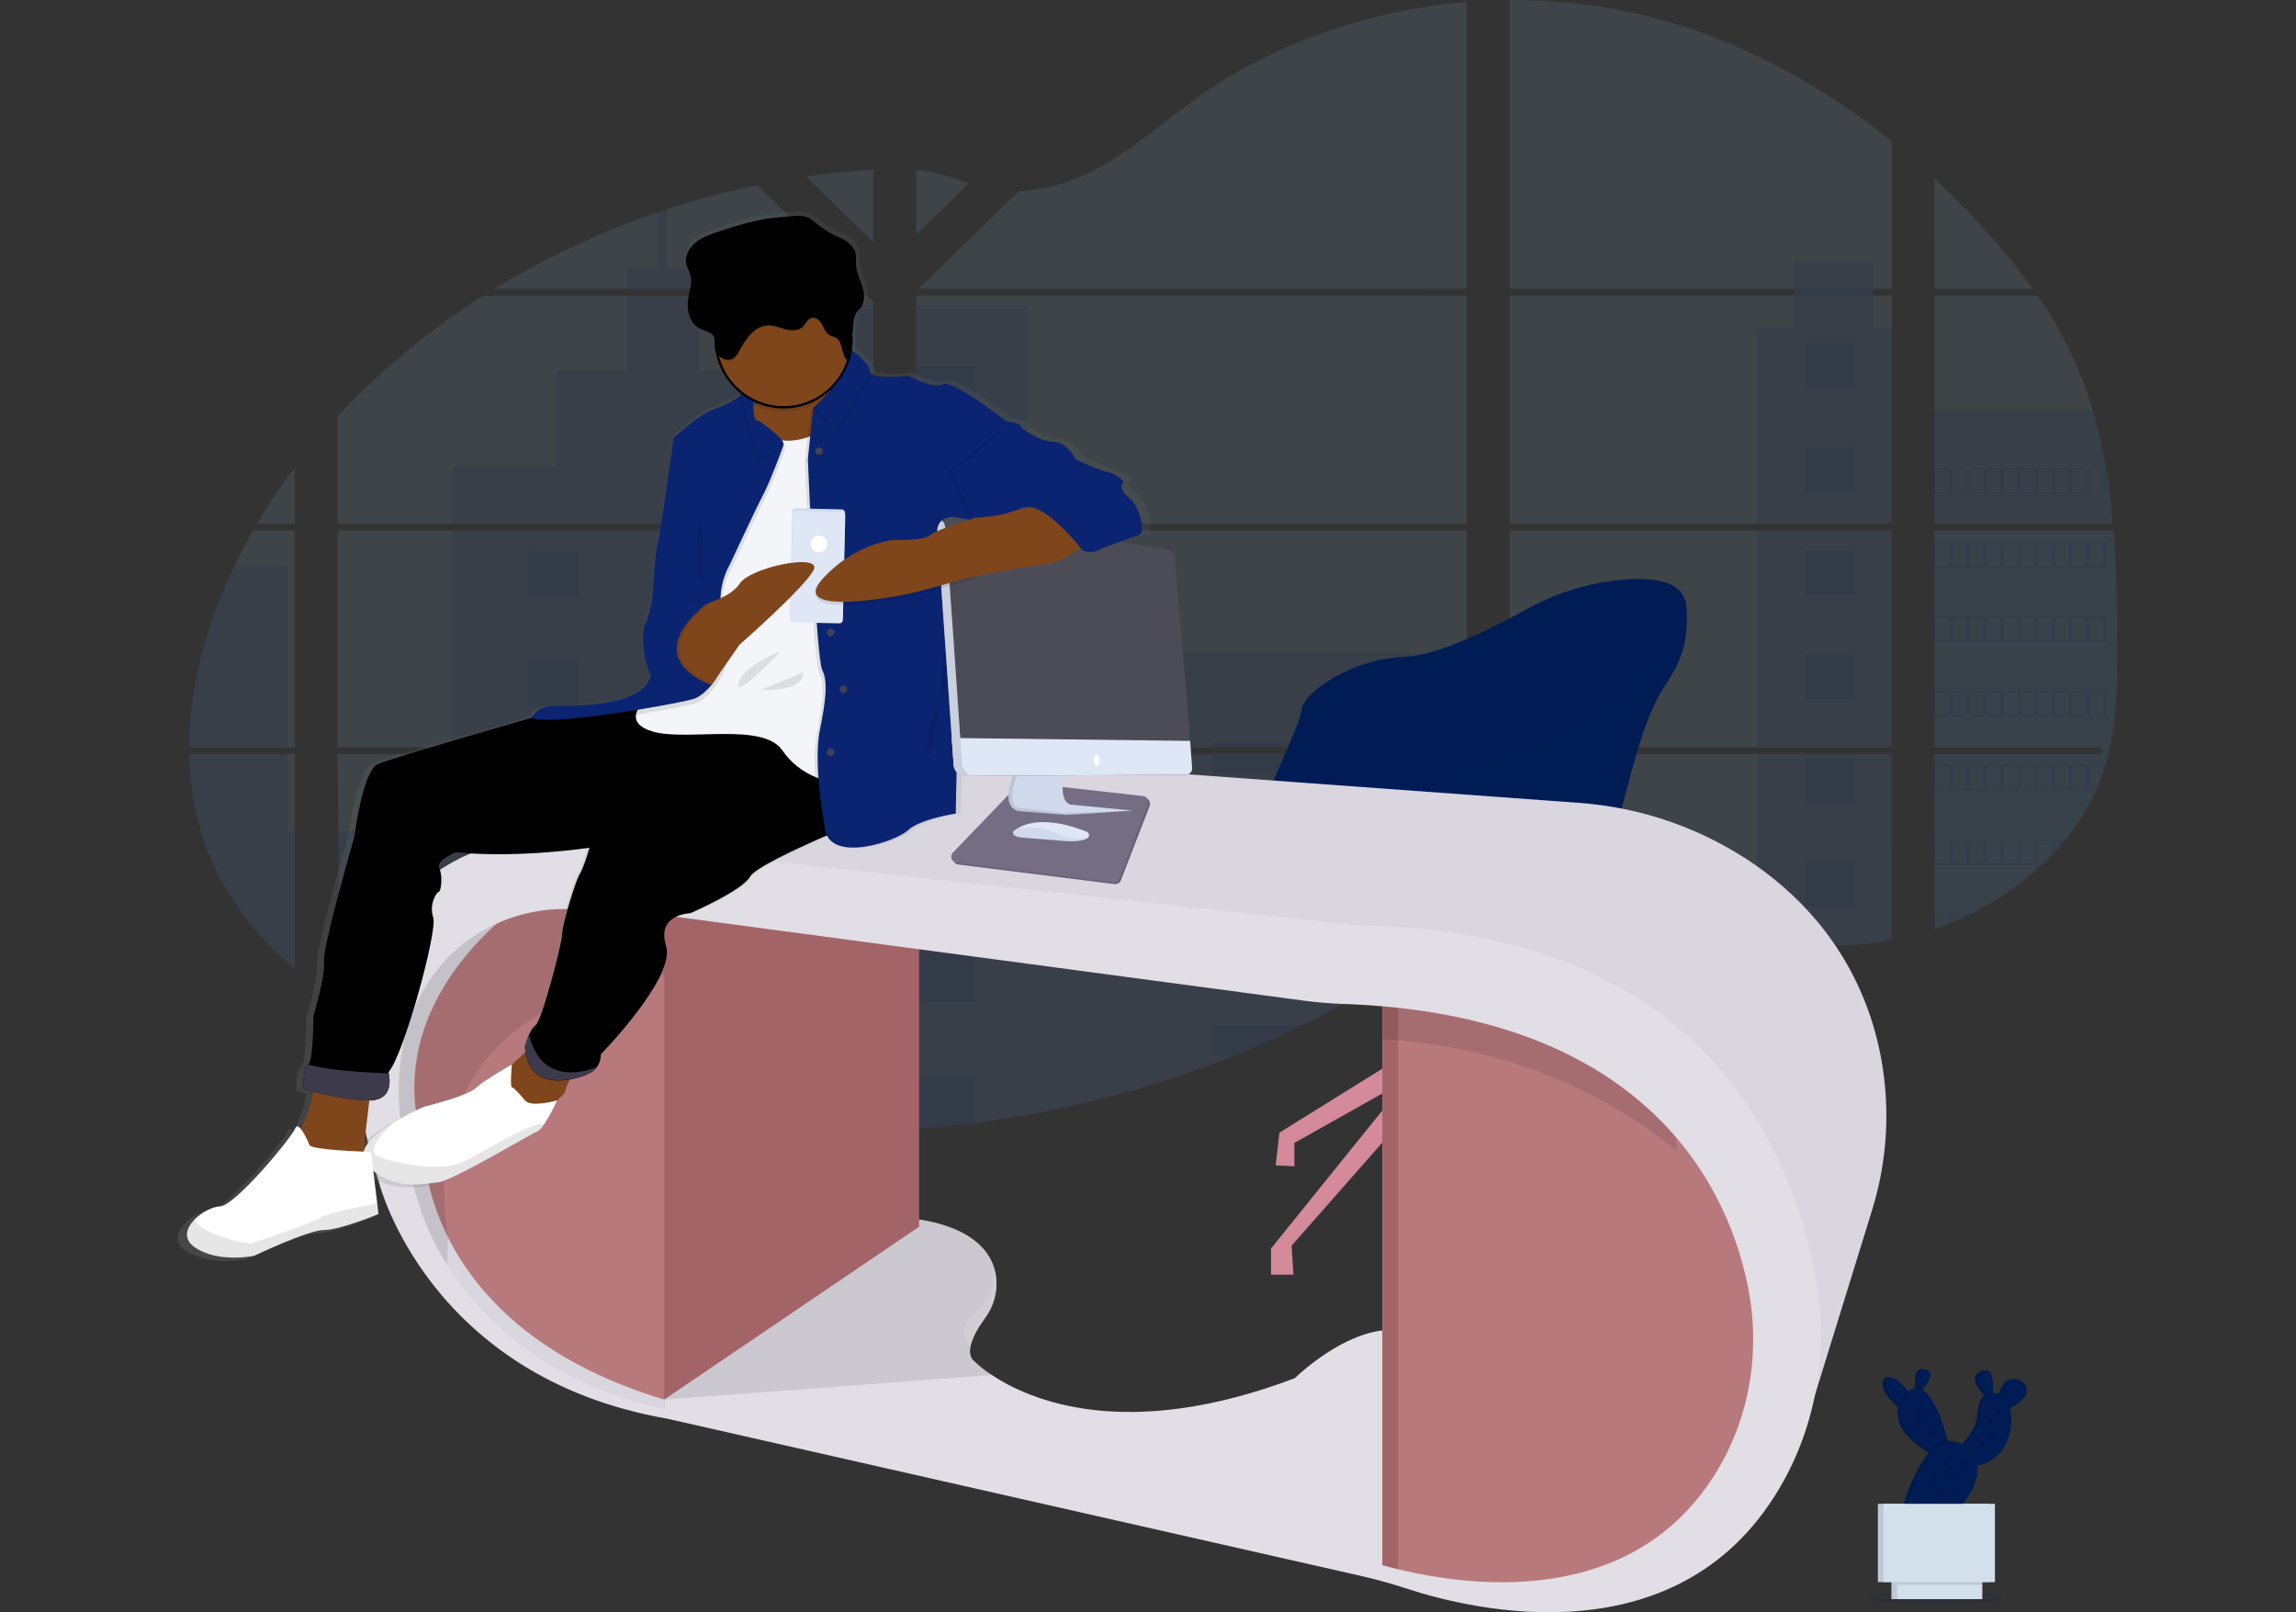 <svg width="997" height="700" viewBox="0 0 997 700" fill="none" xmlns="http://www.w3.org/2000/svg">
    <rect x="0" y="0" width="997" height="700" fill="#333333" stroke="none"/>
    <g clip-path="url(#clip0)">
        <path opacity="0.1" d="M917.767 230.282H840.057V324.483H912.087C912.273 325.455 912.45 326.427 912.662 327.39H840.057V403.342L840.42 403.224C842.471 402.503 844.508 401.736 846.531 400.925L847.833 400.392C849.906 399.542 851.943 398.632 853.944 397.662C854.662 397.333 855.372 396.986 856.074 396.631C867.248 391.129 877.55 384.009 886.646 375.501C886.908 375.272 887.153 375.036 887.389 374.807C888.632 373.607 889.849 372.399 891.032 371.156L892.334 369.77C893.729 368.257 895.073 366.693 896.383 365.113L896.957 364.42C902.224 357.962 906.649 350.862 910.126 343.289C910.236 343.061 910.329 342.824 910.43 342.596C911.487 340.212 912.442 337.795 913.27 335.335C913.625 334.296 913.963 333.256 914.259 332.216C914.361 331.904 914.454 331.599 914.538 331.295C918.849 316.208 919.347 300.529 919.347 284.934C919.347 283.117 919.347 281.292 919.347 279.483C919.347 273.186 919.254 266.804 919.136 260.507C919.136 258.868 919.06 257.236 919.018 255.588C918.916 251.401 918.764 247.22 918.561 243.045C918.511 241.879 918.46 240.721 918.384 239.571C918.384 238.903 918.316 238.236 918.274 237.568C918.105 235.091 917.953 232.691 917.767 230.282Z" fill="#001C55"/>
        <path opacity="0.1" d="M840.057 125.415H882.681C875.693 115.705 868.114 106.435 859.987 97.657C853.648 90.743 846.996 83.999 840.031 77.507L840.057 125.415Z" fill="#A6E1FA"/>
        <path opacity="0.1" d="M840.057 128.322V227.375H917.522C917.522 227.087 917.471 226.791 917.446 226.529C917.378 225.752 917.31 224.974 917.234 224.188C917.158 223.402 917.057 222.362 916.955 221.441C916.854 220.52 916.753 219.455 916.634 218.474C916.516 217.494 916.414 216.488 916.288 215.499C916.161 214.51 916.043 213.521 915.907 212.541C915.772 211.56 915.645 210.563 915.493 209.582C915.375 208.737 915.265 207.96 915.138 207.14C914.961 205.99 914.775 204.832 914.58 203.691C914.558 203.521 914.527 203.351 914.487 203.184C913.089 194.786 911.186 186.479 908.79 178.309C906.257 169.653 903.044 161.211 899.18 153.062C895.014 144.442 890.178 136.162 884.718 128.297L840.057 128.322Z" fill="#A6E1FA"/>
        <path opacity="0.1" d="M655.51 230.282V324.483H821.495V230.282H655.51ZM655.51 327.39V391.179C674.832 385.001 696.926 387.494 716.958 392.566C732.468 396.504 747.58 401.863 763.065 405.717C769.981 407.484 777.002 408.811 784.086 409.69L785.827 409.876C786.672 409.96 787.517 410.045 788.363 410.113L790.898 410.29H791.16H792.293C792.422 410.298 792.552 410.298 792.682 410.29L794.051 410.341H794.093C794.744 410.341 795.403 410.341 796.063 410.391H796.908C797.559 410.391 798.218 410.391 798.877 410.391H800.323H801.489C801.988 410.391 802.478 410.391 802.968 410.341C803.763 410.341 804.557 410.273 805.36 410.214L806.839 410.121L808.665 409.977C809.958 409.876 811.201 409.741 812.511 409.589C813.018 409.529 813.533 409.47 814.041 409.394L814.793 409.301C816.069 409.132 817.328 408.929 818.605 408.718C819.543 408.574 820.481 408.397 821.428 408.228V327.39H655.51ZM778.964 125.381V128.289H655.51V227.374H821.495V128.322H813.17V125.415H821.495V61.397C789.208 35.39 751.468 15.02 709.435 5.612C691.732 1.694 673.64 -0.192 655.51 -0.008V125.415L778.964 125.381ZM399.457 124.823L400.04 125.381H636.94V0.862C594.763 4.37 553.635 18.536 520.476 42.008C504.544 53.275 490.234 66.629 472.358 75.276C462.977 79.931 452.729 82.579 442.268 83.052L399.457 124.823ZM397.826 73.738V101.926L420.714 79.587C412.203 76.645 405.492 74.633 397.792 73.771L397.826 73.738ZM397.065 428.361H397.826V490.147C406.464 489.505 415.068 488.62 423.639 487.493C461.964 482.555 499.518 472.826 535.42 458.536C539.274 456.992 543.1 455.397 546.898 453.752C549.428 452.653 551.944 451.526 554.446 450.371C558.199 448.646 561.923 446.874 565.62 445.054C581.978 437.015 597.757 427.847 612.843 417.618C613.781 416.984 614.728 416.342 615.657 415.691C617.528 414.395 619.385 413.088 621.227 411.769C622.149 411.101 623.07 410.434 623.983 409.758L625.859 408.321C627.753 406.909 629.637 405.489 631.548 404.095C633.314 402.827 635.098 401.559 636.906 400.376V327.348H446.604C446.739 326.917 446.866 326.503 447.009 326.046C446.857 326.486 446.722 326.892 446.595 327.348H397.792V428.344L397.065 428.361ZM397.826 128.305V227.374H636.94V128.322L397.826 128.305ZM397.826 230.265V324.483H636.94V230.282L397.826 230.265ZM350.019 76.637L379.23 105.146V73.611C369.443 74.219 359.706 75.228 350.019 76.637ZM146.616 230.282V324.483H379.23V230.282H146.616ZM202.84 462.931C238.098 476.353 274.962 485.099 312.491 488.947H312.652C319.746 489.696 326.86 490.277 333.994 490.688H334.256C349.208 491.533 364.219 491.728 379.205 491.17V327.39H146.616L147.461 435.85L202.84 462.931ZM82.184 324.483H128.063V230.282H109.916C108.031 233.595 106.205 236.926 104.473 240.306C103.543 242.104 102.638 243.921 101.759 245.758C89.816 270.549 82.226 297.799 82.184 324.483ZM82.184 327.39C82.556 346.526 86.867 365.307 96.325 382.66C104.185 397.071 115.106 409.707 128.029 420.695V327.39H82.184ZM111.581 227.374H128.029V202.863C122.101 210.718 116.621 218.902 111.615 227.374H111.581ZM214.639 125.415H373.745L374.32 124.857L373.475 124.012L328.737 80.373C315.458 83.144 302.345 86.657 289.459 90.896C288.242 91.293 287.025 91.741 285.816 92.121C260.935 100.56 237.065 111.726 214.639 125.415ZM146.616 180.667V227.374H350.62H350.662H379.256V131.019L375.993 128.365H209.957C186.679 142.999 165.389 160.578 146.616 180.667Z" fill="#A6E1FA"/>
        <path opacity="0.1" d="M840.057 178.284V227.375H917.522C917.522 227.087 917.471 226.791 917.446 226.529C917.378 225.752 917.31 224.974 917.234 224.188C917.158 223.402 917.057 222.362 916.955 221.441C916.854 220.52 916.753 219.455 916.634 218.474C916.516 217.494 916.414 216.488 916.288 215.499C916.161 214.51 916.043 213.521 915.907 212.541C915.772 211.56 915.645 210.563 915.493 209.582C915.375 208.737 915.265 207.96 915.138 207.14C914.961 205.99 914.775 204.832 914.58 203.691C914.558 203.521 914.527 203.351 914.487 203.184C913.089 194.786 911.186 186.479 908.79 178.309L840.057 178.284Z" fill="#001C55"/>
        <path opacity="0.1" d="M917.767 230.282H840.057V324.483H912.087C912.273 325.455 912.45 326.427 912.662 327.39H840.057V403.342L840.42 403.224C842.471 402.503 844.508 401.736 846.531 400.925L847.833 400.392C849.906 399.542 851.943 398.632 853.944 397.662C854.662 397.333 855.372 396.986 856.074 396.631C867.248 391.129 877.55 384.009 886.646 375.501C886.908 375.272 887.153 375.036 887.389 374.807C888.632 373.607 889.849 372.399 891.032 371.156L892.334 369.77C893.729 368.257 895.073 366.693 896.383 365.113L896.957 364.42C902.224 357.962 906.649 350.862 910.126 343.289C910.236 343.061 910.329 342.824 910.43 342.596C911.487 340.212 912.442 337.795 913.27 335.335C913.625 334.296 913.963 333.256 914.259 332.216C914.361 331.904 914.454 331.599 914.538 331.295C918.849 316.208 919.347 300.529 919.347 284.934C919.347 283.117 919.347 281.292 919.347 279.483C919.347 273.186 919.254 266.804 919.136 260.507C919.136 258.868 919.06 257.236 919.018 255.588C918.916 251.401 918.764 247.22 918.561 243.045C918.511 241.879 918.46 240.721 918.384 239.571C918.384 238.903 918.316 238.236 918.274 237.568C918.105 235.091 917.953 232.691 917.767 230.282Z" fill="#A6E1FA"/>
        <path opacity="0.1" d="M763.065 142.505V227.374H821.495V142.505H813.17V113.768H778.964V142.505H763.065Z" fill="#001C55"/>
        <path opacity="0.1" d="M821.495 230.282H763.065V324.474H821.495V230.282Z" fill="#001C55"/>
        <path opacity="0.1" d="M821.496 327.39H763.073V405.717C769.987 407.481 777.005 408.807 784.086 409.69L785.827 409.876C786.672 409.969 787.517 410.045 788.363 410.113L790.898 410.29C790.983 410.29 791.076 410.29 791.16 410.29C791.532 410.29 791.913 410.29 792.293 410.341H792.682C793.138 410.341 793.595 410.341 794.059 410.391C794.71 410.391 795.37 410.391 796.029 410.442H796.874C797.533 410.442 798.184 410.442 798.843 410.442H800.289H801.455L802.943 410.391C803.729 410.391 804.532 410.324 805.326 410.265L806.797 410.172L808.631 410.028C809.916 409.918 811.167 409.791 812.468 409.639L813.998 409.445L814.751 409.352C816.027 409.174 817.286 408.988 818.563 408.769C819.509 408.625 820.439 408.447 821.386 408.278L821.496 327.39Z" fill="#001C55"/>
        <path opacity="0.1" d="M445.978 132.481H397.792V227.366H445.978V132.481Z" fill="#001C55"/>
        <path opacity="0.1" d="M397.792 230.282V324.483H636.94V283.853H509.556V307.823H445.97V230.282H397.792Z" fill="#001C55"/>
        <path opacity="0.1" d="M397.031 428.395H397.792V490.189C406.43 489.536 415.034 488.651 423.605 487.535C461.942 482.578 499.506 472.835 535.42 458.536C545.698 454.411 555.765 449.92 565.62 445.063C581.978 437.02 597.757 427.85 612.843 417.618C616.612 415.06 620.323 412.443 623.974 409.766C626.51 407.898 629.046 405.996 631.581 404.145C633.348 402.877 635.131 401.61 636.94 400.418V327.39H446.612C446.747 326.959 446.874 326.545 447.009 326.097C446.866 326.528 446.722 326.942 446.595 327.39H397.792V428.353L397.031 428.395Z" fill="#001C55"/>
        <path opacity="0.1" d="M272.132 125.415H303.524V116.717H289.459V90.896C288.242 91.293 287.025 91.741 285.816 92.121V116.717H272.132V125.415Z" fill="#001C55"/>
        <path opacity="0.1" d="M196.484 227.374H350.62H350.569H350.645H379.23V132.481H371.133V202.635H334.112V161.117H303.524V128.322H272.132V161.117H241.551V202.626H196.484V227.374Z" fill="#001C55"/>
        <path opacity="0.1" d="M196.484 230.282V324.483H379.23V230.282H196.484ZM202.865 462.931C238.123 476.353 274.987 485.099 312.517 488.947H312.677C319.772 489.696 326.886 490.277 334.019 490.688H334.281C349.233 491.533 364.245 491.728 379.23 491.17V327.39H196.484V360.785H146.616L146.878 435.343" fill="#001C55"/>
        <path opacity="0.1" d="M124.843 327.39H82.218C82.59 346.526 86.909 365.307 96.358 382.66C104.219 397.079 115.148 409.707 128.063 420.695V360.785H124.843V327.39Z" fill="#001C55"/>
        <path opacity="0.1" d="M82.184 324.483H124.843V245.758H101.759C89.816 270.549 82.226 297.799 82.184 324.483Z" fill="#001C55"/>
        <path opacity="0.1" d="M423.605 158.86H397.792V188.612H423.605V158.86Z" fill="#001C55"/>
        <path opacity="0.1" d="M423.605 220.528H397.792V227.374H423.605V220.528Z" fill="#001C55"/>
        <path opacity="0.1" d="M423.605 230.282H397.792V250.272H423.605V230.282Z" fill="#001C55"/>
        <path opacity="0.1" d="M423.605 282.187H397.792V311.939H423.605V282.187Z" fill="#001C55"/>
        <path opacity="0.1" d="M423.605 343.855H397.792V373.607H423.605V343.855Z" fill="#001C55"/>
        <path opacity="0.1" d="M397.792 428.353H397.031H397.792V435.258H423.605V405.506H397.792V428.353Z" fill="#001C55"/>
        <path opacity="0.1" d="M397.792 467.174V490.156C406.43 489.502 415.034 488.617 423.605 487.502V467.216L397.792 467.174Z" fill="#001C55"/>
        <path opacity="0.1" d="M636.94 322.293H526.317V324.474H636.94V322.293Z" fill="#001C55"/>
        <path opacity="0.1" d="M636.94 327.39H526.317V335.766H636.94V327.39Z" fill="#001C55"/>
        <path opacity="0.1" d="M636.94 363.219H526.317V376.692H636.94V363.219Z" fill="#001C55"/>
        <path opacity="0.1" d="M526.317 404.145V417.618H612.851C616.61 415.066 620.32 412.445 623.983 409.758C626.519 407.898 629.054 405.996 631.59 404.154L526.317 404.145Z" fill="#001C55"/>
        <path opacity="0.1" d="M526.317 445.063V458.536H535.42C545.692 454.422 555.756 449.931 565.611 445.063H526.317Z" fill="#001C55"/>
        <path opacity="0.1" d="M312.508 258.783H334.281V239.419H312.508V258.783Z" fill="#001C55"/>
        <path opacity="0.1" d="M784.027 168.547H805.8V149.183H784.027V168.547Z" fill="#001C55"/>
        <path opacity="0.1" d="M784.027 213.53H805.8V194.166H784.027V213.53Z" fill="#001C55"/>
        <path opacity="0.1" d="M784.027 258.504H805.8V239.14H784.027V258.504Z" fill="#001C55"/>
        <path opacity="0.1" d="M784.027 303.487H805.8V284.123H784.027V303.487Z" fill="#001C55"/>
        <path opacity="0.1" d="M784.027 348.479H805.8V329.114H784.027V348.479Z" fill="#001C55"/>
        <path opacity="0.1" d="M784.027 393.453H805.8V374.089H784.027V393.453Z" fill="#001C55"/>
        <path opacity="0.1" d="M229.372 258.783H251.145V239.419H229.372V258.783Z" fill="#001C55"/>
        <path opacity="0.1" d="M312.508 306.538H334.281V287.174H312.508V306.538Z" fill="#001C55"/>
        <path opacity="0.1" d="M229.372 306.538H251.145V287.174H229.372V306.538Z" fill="#001C55"/>
        <path opacity="0.1" d="M312.508 354.302H334.281V334.938H312.508V354.302Z" fill="#001C55"/>
        <path opacity="0.1" d="M229.372 354.302H251.145V334.938H229.372V354.302Z" fill="#001C55"/>
        <path opacity="0.1" d="M312.508 402.066H334.281V382.702H312.508V402.066Z" fill="#001C55"/>
        <path opacity="0.1" d="M229.372 402.066H251.145V382.702H229.372V402.066Z" fill="#001C55"/>
        <path opacity="0.1" d="M312.508 449.838H334.281V430.474H312.508V449.838Z" fill="#001C55"/>
        <path opacity="0.1" d="M229.372 449.838H251.145V430.474H229.372V449.838Z" fill="#001C55"/>
        <path opacity="0.1" d="M334.273 490.722V478.238H312.508V488.947L334.273 490.722Z" fill="#001C55"/>
        <path opacity="0.1" d="M840.057 203.15V214.231H914.58V203.15H840.057ZM907.159 203.852H913.236V213.538H907.125L907.159 203.852ZM899.738 203.852H905.849V213.538H899.713L899.738 203.852ZM892.334 203.852H898.445V213.538H892.334V203.852ZM884.913 203.852H891.024V213.538H884.913V203.852ZM877.5 203.852H883.653V213.538H877.542L877.5 203.852ZM870.079 203.852H876.19V213.538H870.079V203.852ZM862.658 203.852H868.769V213.538H862.658V203.852ZM855.245 203.852H861.356V213.538H855.245V203.852ZM847.833 203.852H853.944V213.538H847.833V203.852ZM840.42 203.852H846.531V213.538H840.42V203.852Z" fill="#001C55"/>
        <path opacity="0.1" d="M840.057 235.404V246.485H914.58V235.404H840.057ZM907.159 236.106H913.236V245.784H907.125L907.159 236.106ZM899.738 236.106H905.849V245.784H899.713L899.738 236.106ZM892.334 236.106H898.445V245.784H892.334V236.106ZM884.913 236.106H891.024V245.784H884.913V236.106ZM877.5 236.106H883.653V245.784H877.542L877.5 236.106ZM870.079 236.106H876.19V245.784H870.079V236.106ZM862.658 236.106H868.769V245.784H862.658V236.106ZM855.245 236.106H861.356V245.784H855.245V236.106ZM847.833 236.106H853.944V245.784H847.833V236.106ZM840.42 236.106H846.531V245.784H840.42V236.106Z" fill="#001C55"/>
        <path opacity="0.1" d="M840.057 267.65V278.722H914.58V267.65H840.057ZM907.159 268.343H913.236V278.029H907.125L907.159 268.343ZM899.738 268.343H905.849V278.029H899.713L899.738 268.343ZM892.334 268.343H898.445V278.029H892.334V268.343ZM884.913 268.343H891.024V278.029H884.913V268.343ZM877.5 268.343H883.653V278.029H877.542L877.5 268.343ZM870.079 268.343H876.19V278.029H870.079V268.343ZM862.658 268.343H868.769V278.029H862.658V268.343ZM855.245 268.343H861.356V278.029H855.245V268.343ZM847.833 268.343H853.944V278.029H847.833V268.343ZM840.42 268.343H846.531V278.029H840.42V268.343Z" fill="#001C55"/>
        <path opacity="0.1" d="M840.057 299.895V310.967H914.58V299.895H840.057ZM907.159 300.588H913.236V310.274H907.125L907.159 300.588ZM899.738 300.588H905.849V310.274H899.713L899.738 300.588ZM892.334 300.588H898.445V310.274H892.334V300.588ZM884.913 300.588H891.024V310.274H884.913V300.588ZM877.5 300.588H883.653V310.274H877.542L877.5 300.588ZM870.079 300.588H876.19V310.274H870.079V300.588ZM862.658 300.588H868.769V310.274H862.658V300.588ZM855.245 300.588H861.356V310.274H855.245V300.588ZM847.833 300.588H853.944V310.274H847.833V300.588ZM840.42 300.588H846.531V310.274H840.42V300.588Z" fill="#001C55"/>
        <path opacity="0.1" d="M840.057 332.14V343.238H910.126C910.227 343.01 910.329 342.773 910.422 342.545H907.159V332.842H913.236V335.251C913.591 334.22 913.93 333.188 914.225 332.14H840.057ZM899.738 332.842H905.849V342.52H899.713L899.738 332.842ZM892.334 332.842H898.445V342.52H892.334V332.842ZM884.913 332.842H891.024V342.52H884.913V332.842ZM877.5 332.842H883.653V342.52H877.542L877.5 332.842ZM870.079 332.842H876.19V342.52H870.079V332.842ZM862.658 332.842H868.769V342.52H862.658V332.842ZM855.245 332.842H861.356V342.52H855.245V332.842ZM847.833 332.842H853.944V342.52H847.833V332.842ZM840.42 332.842H846.531V342.52H840.42V332.842Z" fill="#001C55"/>
        <path opacity="0.1" d="M840.057 364.369V375.441H886.637C886.908 375.213 887.144 374.968 887.389 374.748H884.913V365.087H891.024V371.131L892.334 369.736V365.087H896.383C896.577 364.851 896.763 364.614 896.957 364.394L840.057 364.369ZM877.5 365.062H883.653V374.748H877.542L877.5 365.062ZM870.079 365.062H876.19V374.748H870.079V365.062ZM862.658 365.062H868.769V374.748H862.658V365.062ZM855.245 365.062H861.356V374.748H855.245V365.062ZM847.833 365.062H853.944V374.748H847.833V365.062ZM840.42 365.062H846.531V374.748H840.42V365.062Z" fill="#001C55"/>
        <path opacity="0.1" d="M840.057 396.64V403.342C840.181 403.309 840.302 403.267 840.42 403.216V397.299H846.531V400.9L847.833 400.367V397.333H853.944V397.671C854.662 397.341 855.372 396.995 856.074 396.648L840.057 396.64Z" fill="#001C55"/>
        <path opacity="0.1" d="M350.594 227.391H350.636H350.594ZM397.031 428.395H397.792H397.031ZM446.595 327.39C446.73 326.959 446.857 326.545 447.001 326.089C446.857 326.528 446.722 326.959 446.595 327.39ZM350.594 227.391H350.636H350.594ZM778.964 125.415V128.322H813.17V125.415H778.964ZM397.031 428.395H397.792H397.031ZM446.595 327.39C446.73 326.959 446.857 326.545 447.001 326.089C446.857 326.528 446.722 326.959 446.595 327.39ZM350.594 227.391H350.636H350.594ZM397.031 428.395H397.792H397.031ZM446.595 327.39C446.73 326.959 446.857 326.545 447.001 326.089C446.857 326.528 446.722 326.959 446.595 327.39Z" fill="#001C55"/>
        <path opacity="0.1" d="M840.31 696.822C856.452 696.822 869.538 695.373 869.538 693.585C869.538 691.797 856.452 690.348 840.31 690.348C824.168 690.348 811.082 691.797 811.082 693.585C811.082 695.373 824.168 696.822 840.31 696.822Z" fill="#001C55"/>
        <path d="M641.995 452.408L627.389 451.605L626.4 409.656L626.172 399.666L641.581 396.826L641.682 409.707L641.995 452.408Z" fill="#D48A9B"/>
        <path d="M630.626 445.105L555.57 491.77L553.947 505.97L562.062 506.375V496.233L611.152 468.645L551.919 542.078V553.438H561.656L560.844 540.861L629.409 462.965L637.929 463.776L710.154 545.729L711.777 559.532L721.514 559.937L719.891 545.729L662.686 474.324L700.822 500.695L701.634 512.055L709.342 512.461L708.531 498.667L635.901 442.671L630.626 445.105Z" fill="#D48A9B"/>
        <path d="M536.333 365.29C543.421 356.471 549.362 346.789 554.015 336.476C559.179 325.049 564.842 311.855 565.273 307.95C566.119 300.647 586.776 286.042 609.496 285.23C624.312 284.698 647.396 273.135 661.68 265.148C675.116 257.508 690.058 252.893 705.463 251.624C722.173 250.365 737.886 253.644 729.974 273.034L623.729 401.694C623.729 401.694 533.121 417.66 527.534 391.991C527.221 390.697 526.788 389.435 526.241 388.221C525.184 385.795 524.905 379.465 536.333 365.29Z" fill="#001C55"/>
        <path opacity="0.2" d="M544.312 367.843C551.446 358.928 557.446 349.161 562.171 338.767C566.989 328.083 572.103 316.106 572.509 312.48C573.286 305.507 593.081 291.553 614.821 290.775C628.995 290.268 651.081 279.229 664.74 271.597C677.607 264.31 691.907 259.914 706.646 258.715C722.629 257.515 737.666 260.651 730.126 279.17L645.849 402.573C645.849 402.573 541.886 417.322 536.384 392.921C536.057 391.625 535.624 390.359 535.09 389.134C534.127 386.717 533.992 380.792 544.312 367.843Z" fill="#001C55"/>
        <path opacity="0.1" d="M641.682 409.707C636.796 409.707 631.649 409.707 626.4 409.656L626.172 399.666L641.58 396.834L641.682 409.707Z" fill="black"/>
        <g opacity="0.1">
            <path opacity="0.1" d="M700.822 498.261L662.686 471.89L667.056 477.342L700.822 500.696L701.634 512.055L709.342 512.461L709.199 510.018L701.634 509.621L700.822 498.261Z" fill="black"/>
            <path opacity="0.1" d="M562.062 493.798V496.233L607.56 470.665L611.152 466.21L562.062 493.798Z" fill="black"/>
            <path opacity="0.1" d="M551.919 551.003V553.438H561.656L561.495 551.003H551.919Z" fill="black"/>
            <path opacity="0.1" d="M562.062 503.941L554.218 503.552L553.947 505.97L562.062 506.375V503.941Z" fill="black"/>
            <path opacity="0.1" d="M711.777 557.097L710.154 543.295L637.929 461.342L629.409 460.53L560.844 538.426L560.988 540.7L629.409 462.965L637.929 463.776L710.154 545.729L711.777 559.532L721.514 559.937L721.235 557.486L711.777 557.097Z" fill="black"/>
        </g>
        <path opacity="0.1" d="M633.061 329.765C633.061 329.765 652.061 343.661 643.744 343.821C635.427 343.982 633.061 329.765 633.061 329.765Z" fill="black"/>
        <path d="M553.339 405.785C553.339 405.785 584.781 403.351 596.547 380.631C596.547 380.631 620.484 333.155 639.966 327.88C659.449 322.606 695.548 310.841 710.559 292.584C725.571 274.327 731.868 260.33 731.868 260.33C731.868 260.33 735.739 275.104 723.542 292.525C711.346 309.945 706.908 336.772 698.388 365.214C689.868 393.656 686.623 404.94 671.206 406.63C659.584 407.856 598.136 407.239 568.756 406.63C559.146 406.368 553.339 405.785 553.339 405.785Z" fill="#001C55"/>
        <path opacity="0.2" d="M553.339 405.785C553.339 405.785 584.781 403.351 596.547 380.631C596.547 380.631 620.484 333.155 639.966 327.88C659.449 322.606 695.548 310.841 710.559 292.584C725.571 274.327 731.868 260.33 731.868 260.33C731.868 260.33 735.739 275.104 723.542 292.525C711.346 309.945 706.908 336.772 698.388 365.214C689.868 393.656 686.623 404.94 671.206 406.63C659.584 407.856 598.136 407.239 568.756 406.63C559.146 406.368 553.339 405.785 553.339 405.785Z" fill="#001C55"/>
        <path d="M561.25 405.785C561.25 405.785 591.306 403.427 602.548 381.426C602.548 381.426 625.437 335.462 644.049 330.357C662.66 325.252 697.18 313.85 711.531 296.176C725.883 278.502 731.893 264.945 731.893 264.945C731.893 264.945 735.57 279.314 723.939 296.176C712.309 313.038 708.041 338.995 699.893 366.499C691.745 394.003 688.651 404.999 673.91 406.571C662.804 407.754 604.069 407.154 575.982 406.571C566.803 406.394 561.25 405.785 561.25 405.785Z" fill="#001C55"/>
        <path opacity="0.1" d="M536.908 393.952C536.908 393.952 553.339 400.24 562.67 396.792C572.001 393.343 595.127 383.201 595.127 383.201C595.127 383.201 556.179 385.669 536.908 393.952Z" fill="black"/>
        <path d="M646.77 689.232C646.77 689.232 599.539 686.696 588.027 679.934C576.515 673.173 560.219 673.173 560.134 673.173L372.071 632.179L293.888 613.584L279.942 611.75L326.007 559.042L327.41 558.433L395.315 529.061C395.315 529.061 425.743 530.752 431.753 550.581C432.164 551.978 432.447 553.409 432.598 554.858C433.229 561.042 431.515 567.237 427.797 572.219C425.397 575.498 422.447 580.155 421.517 584.255C420.993 586.571 421.111 588.709 422.362 590.34C424.898 592.857 427.698 595.093 430.713 597.009C447.271 607.997 489.127 626.102 562.247 598.37C562.247 598.37 593.521 567.519 617.187 580.62C640.854 593.721 646.77 689.232 646.77 689.232Z" fill="#E1DEE5"/>
        <path opacity="0.1" d="M421.551 584.255C421.027 586.571 421.145 588.709 422.396 590.34C424.932 592.857 427.731 595.093 430.747 597.009L288.394 607.667L327.41 558.433L395.315 529.061C395.315 529.061 425.743 530.752 431.753 550.581C432.164 551.978 432.447 553.409 432.598 554.858C433.229 561.042 431.515 567.237 427.797 572.219C425.431 575.498 422.481 580.155 421.551 584.255Z" fill="black"/>
        <path d="M282.477 390.444L399.119 392.98V532.603L288.394 607.667L261.769 583.156L267.263 502.014L261.769 426.366L282.477 390.444Z" fill="#A36468"/>
        <path d="M216.127 367.623L352.31 325.657C354.757 324.909 357.323 324.622 359.875 324.812L685.203 348.555C713.028 350.464 739.81 359.911 762.676 375.881C783.731 390.731 804.582 413.527 814.235 448.046C821.217 473.518 820.733 500.459 812.84 525.664L784.103 618.638C784.103 618.638 805.656 416.629 590.546 406.487L216.127 367.623Z" fill="#D9D6DF"/>
        <path d="M288.394 387.486V611.75C288.394 611.75 251.077 606.501 244.442 599.215C238.999 593.239 207.464 576.394 193.779 559.042C190.779 555.238 188.632 551.434 187.812 547.656C183.231 526.796 164.568 477.502 164.568 477.502L169.64 429.325L190.77 398.051L231.764 379.456H263.46L288.394 387.486Z" fill="#B8797D"/>
        <path d="M229.228 390.444C229.228 390.444 168.575 428.479 181.845 489.682C182.927 494.669 183.865 499.681 184.482 504.753C186.908 524.548 201.462 581.432 288.394 607.667V613.584L251.517 603.298L226.481 589.495L207.371 572.354L184.008 543.853L173.164 520.609L169.192 489.995L166.901 455.045L172.488 425.065L185.665 405.557L201.724 393.073L229.228 390.444Z" fill="#D9D6DF"/>
        <path opacity="0.1" d="M288.394 387.486V423.163C261.938 426.037 180.027 442.603 194.574 537.268L193.771 559.008C190.77 555.204 188.623 551.401 187.804 547.622C183.222 526.762 164.56 477.469 164.56 477.469L169.631 429.291L190.762 398.017L231.755 379.422H263.451L288.394 387.486Z" fill="black"/>
        <path opacity="0.1" d="M427.831 572.219C425.431 575.498 422.481 580.155 421.551 584.255C417.866 580.029 417.071 575.168 422.396 571.323C429.065 566.471 431.288 558.053 431.787 550.581C432.198 551.978 432.481 553.409 432.632 554.858C433.263 561.042 431.549 567.237 427.831 572.219Z" fill="white"/>
        <path d="M769.328 594.989L753.269 649.506L716.924 685.006L671.282 694.303L600.283 681.625V429.325C600.283 429.325 612.538 421.295 613.806 421.295C615.074 421.295 649.306 426.789 649.306 426.789L726.813 482.379L730.025 484.687L764.679 536.246L769.328 594.989Z" fill="#B8797D"/>
        <path d="M600.283 418.759V681.625L607.129 682.85V418.759H600.283Z" fill="#A36468"/>
        <path opacity="0.1" d="M728.335 499.901C677.621 458.231 621.244 452.103 600.283 451.343V429.367C600.283 429.367 612.538 421.337 613.806 421.337C615.074 421.337 649.306 426.831 649.306 426.831L726.813 482.422L728.335 499.901Z" fill="black"/>
        <path d="M589.574 401.855L271.912 367.2L236.21 365.307C225.084 364.664 213.957 366.563 203.675 370.862C193.393 375.16 184.224 381.744 176.866 390.114C158.271 411.499 144.215 449.221 164.746 513.991C164.746 513.991 186.155 597.947 289.839 615.984L591.112 684.253C597.789 685.766 604.382 687.634 610.89 689.756C638.242 698.741 730.913 722.018 774.568 642.888C789.529 615.756 794.009 584.119 788.244 553.666C777.738 497.965 738.072 403.444 589.574 401.855ZM745.205 639.27C704.465 705.638 620.517 685.885 595.279 678.092C589.1 676.181 582.846 674.516 576.515 673.164L298.215 613.626C202.333 597.88 182.529 524.573 182.529 524.573C166.343 476.395 173.418 445.308 186.502 425.631C200.203 405.033 224.055 393.512 248.77 394.763L281.666 396.454L565.797 434.413C571.545 435.182 577.335 435.689 583.133 435.883C709.486 440.169 748.798 509.646 758.788 557.529C764.654 585.514 760.191 614.877 745.205 639.27Z" fill="#E1DEE5"/>
        <path d="M80.688 543.101C91.093 550.065 106.89 546.752 106.89 546.752C106.89 546.752 130.717 535.468 137.758 535.468C144.798 535.468 161.923 528.495 161.923 528.495L161.339 523.796L159.598 509.638C170.443 518.09 182.496 515.174 188.429 514.557C194.802 513.898 228.856 493.655 232.136 492.319C233.023 491.964 234.063 490.806 235.119 489.31C237.313 485.956 239.24 482.434 240.884 478.779C243.014 476.902 244.569 475.398 244.459 475.068C244.349 474.739 245.304 472.271 246.547 469.49C251.382 468.645 255.548 466.853 256.875 465.771C257.966 464.898 258.839 463.785 259.426 462.517C260.012 461.25 260.297 459.864 260.256 458.468C260.256 458.468 293.482 424.955 289.112 411.017C284.743 397.079 299.855 396.741 299.855 396.741C299.855 396.741 323.006 386.784 326.226 380.817C328.213 377.14 345.582 369.068 358.649 363.405L360.255 362.712C365.327 373.827 391.089 365.248 396.16 360.574C401.528 355.595 417.291 353.271 417.291 353.271C417.291 353.271 417.967 288.189 422.996 279.922C425.388 275.992 425.963 263.144 425.904 250.737C425.904 250.297 425.904 249.891 425.904 249.418C432.953 248.04 449.722 244.854 457.507 244.085C462.443 243.594 467.591 240.518 471.538 237.526L472.003 238.109C473.359 238.666 474.825 238.906 476.288 238.81C477.583 238.956 478.893 238.711 480.049 238.109C483.075 236.418 494.148 233.13 498.171 231.474C502.194 229.817 497.503 217.866 494.486 215.541C491.468 213.217 489.414 210.233 491.105 208.906C492.795 207.579 487.081 204.258 483.726 203.59C480.37 202.922 470.304 198.282 470.304 198.282C470.304 198.282 466.61 190.675 460.575 190.675C454.54 190.675 446.477 184.699 446.477 184.699C446.147 182.045 439.766 181.715 439.766 181.715C439.766 181.715 415.609 163.12 411.577 165.453C407.546 167.786 396.482 161.802 396.482 161.802C396.482 161.802 382.899 163.323 379.704 160.821C379.675 160 379.378 159.21 378.859 158.573C378.14 156.325 374.632 153.248 371.252 150.687C371.51 149.1 371.64 147.494 371.64 145.886C371.64 145.193 371.64 144.5 371.564 143.815C371.564 143.697 371.564 143.587 371.564 143.469L372.046 138.795C372.079 137.258 372.479 135.751 373.212 134.4C373.779 133.554 374.616 132.836 375.249 131.999C375.397 131.802 375.533 131.596 375.655 131.382L375.757 131.205C375.85 131.043 375.934 130.876 376.01 130.706L376.086 130.537C376.273 130.078 376.417 129.602 376.517 129.117V129.007C376.56 128.787 376.593 128.567 376.619 128.339C376.615 128.308 376.615 128.277 376.619 128.246C376.757 126.315 376.498 124.376 375.858 122.549C374.852 119.414 373.28 116.388 373.111 113.117C373.027 111.494 373.297 109.837 372.942 108.248C372.097 104.622 368.403 102.332 364.811 100.81C359.849 98.731 357.348 96.457 353.367 93.364C349.986 90.744 344.39 92.062 340.13 92.333C330.393 92.958 320.783 95.891 311.621 98.917C308.062 100.1 304.436 101.453 301.664 103.861C299.798 105.449 298.515 107.615 298.021 110.015C297.925 110.573 297.888 111.139 297.911 111.705C297.911 111.756 297.911 111.807 297.911 111.849C297.911 112.069 297.911 112.28 297.987 112.491C297.983 112.562 297.983 112.632 297.987 112.703C298.029 112.961 298.091 113.215 298.173 113.463C298.562 114.689 299.28 115.796 299.695 117.013C299.788 117.29 299.865 117.572 299.923 117.858C299.923 117.858 299.923 117.918 299.923 117.943C299.982 118.213 300.024 118.475 300.058 118.788C300.43 121.806 299.314 124.958 298.824 128.035C298.756 128.466 298.706 128.88 298.672 129.354C298.525 131.134 298.683 132.926 299.137 134.653C299.133 134.673 299.133 134.693 299.137 134.712C299.188 134.924 299.264 135.135 299.331 135.338C299.354 135.429 299.383 135.52 299.416 135.608C299.475 135.786 299.551 135.963 299.619 136.132L299.762 136.487C299.83 136.639 299.906 136.792 299.982 136.944C300.058 137.096 300.109 137.197 300.176 137.316C300.246 137.455 300.322 137.59 300.405 137.721C300.481 137.857 300.565 137.983 300.65 138.11C300.734 138.237 300.81 138.355 300.903 138.474C300.996 138.592 301.098 138.736 301.199 138.862L301.461 139.184L301.816 139.555L302.095 139.834L302.509 140.189C302.611 140.265 302.695 140.35 302.797 140.418C302.898 140.485 303.143 140.663 303.321 140.773L303.566 140.942C303.836 141.102 304.124 141.246 304.411 141.381C306.338 142.226 308.772 142.573 309.93 144.272C310.207 144.668 310.399 145.117 310.497 145.59C310.497 145.7 310.497 145.819 310.497 145.928V146.224C310.497 147.205 310.564 148.177 310.666 149.132C310.658 149.657 310.689 150.183 310.759 150.704C310.815 151.097 310.923 151.48 311.08 151.845C312.433 158.524 316.008 164.548 321.223 168.936C321.324 169.451 321.442 170.051 321.569 170.727C318.616 172.943 315.318 174.657 311.807 175.799C303.752 178.157 292.367 189.035 292.367 189.035C292.367 189.035 286.704 229.851 285.343 234.829C283.982 239.808 282.976 259.062 282.976 259.062C282.976 259.062 281.632 267.024 279.595 271.005C278.167 273.811 278.429 285.873 282.401 293.201C281.754 294.642 280.924 295.994 279.933 297.224C271.878 306.522 247.713 306.183 239.658 306.183C232.246 306.183 229.955 310.68 229.642 311.39C214.893 315.616 167.138 329.207 161.475 331.676C154.764 334.608 151.07 363.591 151.07 363.591C151.07 363.591 137.048 411.702 137.715 418.007C138.383 424.312 133.016 441.876 133.016 441.876C133.016 441.876 133.016 461.731 130.742 463.074C130.723 463.093 130.7 463.107 130.675 463.117C128.325 464.114 128.655 473.741 128.655 473.741C128.655 473.741 130.387 474.24 133.084 474.925C132.365 479.785 129.703 486.589 127.649 491.423C126.601 490.096 125.578 489.547 124.969 491.085C123.279 495.311 98.125 525.182 91.743 525.182C88.709 525.182 83.689 527.667 80.384 531.022C76.766 534.716 75.228 539.458 80.688 543.101ZM196.104 370.193C224.63 372.847 255.168 368.172 255.168 368.172C255.168 368.172 252.818 376.498 250.807 379.82C248.795 383.141 243.081 402.058 243.081 406.022C243.081 409.986 234.021 444.184 231.341 445.84C230.217 446.542 229.211 448.283 228.417 450.066C227.711 451.715 227.118 453.409 226.642 455.138C226.681 456 226.757 456.82 226.87 457.597C224.867 459.432 222.745 461.359 220.86 463.066C220.86 463.066 208.858 469.743 204.801 473.395C200.744 477.046 181.98 481.526 181.98 481.526C177.327 483.526 172.81 485.827 168.456 488.414C162.633 491.922 156.809 496.385 155.288 500.789C155.947 493.367 157.02 484.433 157.739 478.753L158.804 478.711C168.211 478.128 166.808 469.152 166.309 466.929C166.242 466.608 166.191 466.43 166.191 466.43C172.902 459.127 187.998 404.728 185.986 398.727C183.975 392.726 187.677 387.444 188.463 387.444C189.249 387.444 190.348 380.809 188.674 377.157C187.001 373.506 196.104 370.193 196.104 370.193ZM426.766 223.782L424.983 224.222V223.841C424.983 223.841 425.633 223.841 426.766 223.782ZM329.261 173.703C328.99 174.041 328.72 174.362 328.415 174.675L328.069 175.03C328.069 174.413 328.069 173.787 328.069 173.187C328.475 173.348 328.863 173.542 329.261 173.703ZM295.646 238.092L295.764 239.96C295.764 239.96 295.587 241.101 295.249 243.053L295.646 238.092ZM449.858 219.548L444 220.554C444.845 220.241 445.648 219.903 446.443 219.522C447.032 219.247 447.664 219.075 448.311 219.015C449.052 219.094 449.783 219.25 450.492 219.48C450.279 219.486 450.067 219.508 449.858 219.548Z" fill="url(#paint0_linear)"/>
        <path d="M251.829 459.153C251.829 459.153 245.068 473.107 245.414 474.096C245.761 475.085 230.919 486.927 230.919 486.927L214.783 475.406L216.474 467.495C216.474 467.495 234.587 451.174 235.914 449.289C237.241 447.404 251.829 459.153 251.829 459.153Z" fill="#80461B"/>
        <path d="M159.784 506.367C170.984 517.237 184.152 513.974 190.415 513.289C196.678 512.605 230.09 492.539 233.302 491.221C234.147 490.866 235.204 489.716 236.235 488.228C238.39 484.896 240.281 481.4 241.89 477.773C241.67 477.832 230.716 480.968 227.952 477.773C227.952 477.773 223.337 472.118 222.348 472.118C221.359 472.118 222.272 462.195 222.272 462.195C222.272 462.195 210.489 468.822 206.542 472.448C202.595 476.074 184.144 480.511 184.144 480.511C179.581 482.497 175.153 484.781 170.891 487.349C162.168 492.674 153.377 500.188 159.784 506.367Z" fill="white"/>
        <path opacity="0.1" d="M159.784 506.367C170.984 517.237 184.152 513.974 190.415 513.289C196.678 512.605 230.09 492.539 233.302 491.221C234.147 490.866 235.204 489.716 236.235 488.228C232.339 485.904 206.88 502.09 199.755 505.057C192.63 508.024 174.601 506.367 164.365 502.09C159.294 499.952 164.433 493.384 170.874 487.349C162.168 492.674 153.377 500.188 159.784 506.367Z" fill="black"/>
        <path d="M161.103 472.118C161.103 472.118 156.412 507.356 157.604 511.971C158.795 516.586 128.164 496.165 128.164 496.165C128.164 496.165 138.882 474.079 135.771 469.008C132.661 463.937 161.103 472.118 161.103 472.118Z" fill="#80461B"/>
        <path d="M131.79 472.778C131.79 472.778 150.892 478.373 161.424 477.714C170.654 477.139 169.276 468.23 168.794 466.024C168.727 465.712 168.676 465.534 168.676 465.534C175.26 458.282 190.086 404.272 188.116 398.347C186.147 392.422 189.722 387.19 190.567 387.19C191.413 387.19 192.418 380.597 190.77 376.98C189.122 373.362 198.022 370.066 198.022 370.066C226.016 372.694 255.988 368.054 255.988 368.054C255.988 368.054 253.681 376.32 251.703 379.617C249.725 382.913 244.096 401.677 244.096 405.633C244.096 409.588 235.204 443.507 232.567 445.156C231.468 445.849 230.479 447.573 229.701 449.382C229.007 451.031 228.425 452.725 227.96 454.453C228.949 476.522 253.976 467.977 257.602 464.993C258.118 464.564 258.589 464.082 259.005 463.556C260.277 461.889 260.942 459.837 260.89 457.741C260.89 457.741 293.499 424.481 289.214 410.645C284.929 396.809 299.754 396.487 299.754 396.487C299.754 396.487 322.482 386.607 325.643 380.673C327.596 377.03 344.635 369.026 357.466 363.397C365.504 359.872 371.885 357.294 371.885 357.294L366.544 338.141L362.318 323.037L354.389 320.062L329.033 310.528L283.542 304.146L279.375 304.687L235.179 310.41C235.179 310.41 170.654 328.869 164.061 331.76C157.468 334.651 153.851 363.431 153.851 363.431C153.851 363.431 140.023 411.186 140.699 417.474C141.375 423.763 136.084 441.141 136.084 441.141C136.084 441.141 136.084 460.843 133.844 462.178C133.822 462.185 133.799 462.185 133.777 462.178C131.461 463.26 131.79 472.778 131.79 472.778Z" fill="black"/>
        <path opacity="0.1" d="M197.988 370.023C225.982 372.652 255.954 368.012 255.954 368.012C257.932 361.782 285.613 344.658 285.613 344.658C262.902 339.063 197.988 370.023 197.988 370.023Z" fill="black"/>
        <path d="M227.96 454.335C228.949 476.404 253.976 467.858 257.602 464.875C258.118 464.446 258.589 463.964 259.005 463.438C250.257 466.658 234.747 469.152 229.701 449.297C229.008 450.935 228.427 452.618 227.96 454.335Z" fill="#444053"/>
        <path d="M131.79 472.778C131.79 472.778 150.892 478.373 161.424 477.714C170.654 477.139 169.276 468.23 168.794 466.024C159.125 465.72 142.474 464.816 133.827 462.195C133.805 462.202 133.782 462.202 133.76 462.195C131.461 463.26 131.79 472.778 131.79 472.778Z" fill="#444053"/>
        <path opacity="0.1" d="M227.96 454.335C228.949 476.404 253.976 467.858 257.602 464.875C258.118 464.446 258.589 463.964 259.005 463.438C250.257 466.658 234.747 469.152 229.701 449.297C229.008 450.935 228.427 452.618 227.96 454.335Z" fill="black"/>
        <path opacity="0.1" d="M131.79 472.778C131.79 472.778 150.892 478.373 161.424 477.714C170.654 477.139 169.276 468.23 168.794 466.024C159.125 465.72 142.474 464.816 133.827 462.195C133.805 462.202 133.782 462.202 133.76 462.195C131.461 463.26 131.79 472.778 131.79 472.778Z" fill="black"/>
        <path d="M84.686 541.613C94.896 548.527 110.381 545.231 110.381 545.231C110.381 545.231 133.76 534.04 140.682 534.04C147.605 534.04 164.365 527.117 164.365 527.117L163.799 522.46L161.077 500.112C161.077 500.112 135.425 499.453 134.394 497.146C134.394 497.146 129.787 485.803 128.139 489.995C126.491 494.187 101.793 523.804 95.53 523.804C92.546 523.804 87.619 526.272 84.382 529.602C80.857 533.296 79.344 537.995 84.686 541.613Z" fill="white"/>
        <path opacity="0.1" d="M173.283 346.966C173.283 346.966 194.692 360.489 188.767 363.431C182.842 366.372 173.283 346.966 173.283 346.966Z" fill="black"/>
        <path opacity="0.1" d="M164.365 372.982C164.365 372.982 182.808 390.495 175.894 390.96C168.98 391.425 164.365 372.982 164.365 372.982Z" fill="black"/>
        <path opacity="0.1" d="M144.629 428.606C144.629 428.606 153.994 446.212 150.47 449.263C146.945 452.315 144.629 428.606 144.629 428.606Z" fill="black"/>
        <path opacity="0.1" d="M247.722 446.432C244.425 449.72 278.995 435.562 271.101 434.903C263.206 434.244 247.722 446.432 247.722 446.432Z" fill="black"/>
        <path d="M316.878 199.414L317.985 199.254C322.076 198.628 336.927 196.296 350.248 193.405C353.493 192.695 356.638 191.959 359.545 191.199C369.747 188.528 376.593 185.646 372.224 183.279C366.442 180.143 363.399 174.446 361.793 169.544C361.641 169.062 361.498 168.597 361.362 168.133C360.653 165.651 360.208 163.101 360.035 160.525C360.035 160.525 322.845 147.348 330.064 160.525C333.622 166.991 331.23 172.266 327.875 175.959C325.567 178.401 322.853 180.423 319.853 181.935L316.878 199.414Z" fill="#80461B"/>
        <path opacity="0.1" d="M356.731 189.204C356.731 189.204 343.418 198.755 329.819 190.852C316.219 182.949 298.435 260.676 298.435 260.676L279.992 306.124C279.992 306.124 268.049 316.005 282.917 320.29C297.784 324.576 330.765 316.005 339.141 328.523C347.518 341.041 363.374 343.01 364.997 343.01C366.62 343.01 372.891 295.905 372.891 295.905L374.523 227.729L356.731 189.204Z" fill="black"/>
        <path d="M283.542 317.653C298.41 321.93 331.399 313.368 339.775 325.886C343.304 330.986 348.233 334.957 353.967 337.322C357.668 338.984 361.617 340.029 365.656 340.415C365.867 340.415 366.18 339.57 366.544 338.057C368.86 328.523 373.551 293.311 373.551 293.311L375.173 225.135L359.528 191.199L357.39 186.567C355.294 187.965 353.019 189.077 350.628 189.872C345.481 191.613 338.034 192.593 330.495 188.181C326.505 185.865 322.152 190.92 318.002 199.22C307.995 219.201 299.111 258.006 299.111 258.006L280.652 303.513C280.213 303.889 279.795 304.29 279.401 304.713C276.781 307.451 271.87 314.289 283.542 317.653Z" fill="#F3F5F9"/>
        <path opacity="0.1" d="M354.406 319.944C353.678 325.696 353.531 331.506 353.967 337.288C354.5 345.514 355.533 353.699 357.06 361.799C357.155 362.308 357.291 362.808 357.466 363.295C365.504 359.771 371.885 357.193 371.885 357.193L366.544 338.04C368.86 328.506 373.551 293.294 373.551 293.294L375.173 225.118L359.528 191.199C369.73 188.528 376.576 185.646 372.207 183.279C365.867 179.839 362.816 173.314 361.345 168.133C358.666 171.868 355.528 175.253 352.006 178.208L351.803 178.377L350.62 189.872L350.256 193.405L349.495 200.733C349.495 200.733 353.121 287.352 355.75 292.296C358.379 297.241 357.069 306.784 354.77 317.983C354.626 318.617 354.541 319.268 354.406 319.944Z" fill="black"/>
        <path d="M356.071 316.664C353.772 327.864 355.742 346.306 358.379 360.464C361.016 374.621 389.01 365.408 394.284 360.464C399.558 355.519 415.026 353.22 415.026 353.22C415.026 353.22 415.685 288.67 420.63 280.438C422.971 276.533 423.537 263.787 423.478 251.472C423.436 240.416 422.886 229.707 422.684 226.115C422.633 225.27 422.608 224.805 422.608 224.805C422.608 224.805 444.009 188.579 443.679 185.925C443.349 183.271 437.095 182.966 437.095 182.966C437.095 182.966 413.428 164.523 409.43 166.822C405.433 169.121 394.605 163.205 394.605 163.205C394.605 163.205 380.836 164.769 377.988 162.106C377.815 161.958 377.679 161.772 377.59 161.562C377.502 161.352 377.465 161.124 377.481 160.897C377.802 156.671 363.45 147.678 363.002 147.374C375.106 158.26 355.539 175.038 353.316 176.881L353.113 177.05L350.806 199.406C350.806 199.406 354.432 286.025 357.06 290.969C359.689 295.914 358.379 305.465 356.071 316.664Z" fill="#0A2472"/>
        <path d="M357.348 224.222C358.258 224.222 358.996 223.484 358.996 222.574C358.996 221.663 358.258 220.925 357.348 220.925C356.437 220.925 355.699 221.663 355.699 222.574C355.699 223.484 356.437 224.222 357.348 224.222Z" fill="#444053"/>
        <path opacity="0.1" d="M353.975 178.208L363.983 187.885L378.647 163.374C378.474 163.226 378.338 163.04 378.25 162.83C378.162 162.62 378.124 162.392 378.14 162.165C378.461 157.939 364.101 148.946 363.661 148.642C375.765 159.587 356.232 176.365 353.975 178.208Z" fill="black"/>
        <path opacity="0.1" d="M360.644 276.913C361.554 276.913 362.292 276.175 362.292 275.265C362.292 274.355 361.554 273.617 360.644 273.617C359.734 273.617 358.996 274.355 358.996 275.265C358.996 276.175 359.734 276.913 360.644 276.913Z" fill="black"/>
        <path d="M360.644 276.254C361.554 276.254 362.292 275.516 362.292 274.606C362.292 273.696 361.554 272.958 360.644 272.958C359.734 272.958 358.996 273.696 358.996 274.606C358.996 275.516 359.734 276.254 360.644 276.254Z" fill="#444053"/>
        <path d="M353.316 176.889L363.323 186.567L377.988 162.055C377.815 161.908 377.679 161.721 377.591 161.511C377.502 161.301 377.465 161.074 377.481 160.847C377.802 156.621 363.45 147.627 363.002 147.323C375.106 158.269 355.539 175.038 353.316 176.889Z" fill="#0A2472"/>
        <path d="M344.376 269.116L364.419 269.575C365.213 269.593 365.871 268.964 365.889 268.171L366.93 222.625C366.948 221.832 366.32 221.174 365.527 221.156L345.483 220.698C344.69 220.679 344.032 221.308 344.014 222.101L342.972 267.647C342.954 268.44 343.582 269.098 344.376 269.116Z" fill="#D1D9EC"/>
        <path d="M344.493 270.187L364.537 270.646C365.33 270.664 365.988 270.035 366.006 269.242L367.048 223.696C367.066 222.903 366.437 222.245 365.644 222.227L345.6 221.768C344.807 221.75 344.149 222.379 344.131 223.172L343.089 268.718C343.071 269.511 343.7 270.169 344.493 270.187Z" fill="#DFE6F5"/>
        <path d="M355.666 239.782C357.654 239.782 359.266 238.17 359.266 236.182C359.266 234.193 357.654 232.581 355.666 232.581C353.677 232.581 352.065 234.193 352.065 236.182C352.065 238.17 353.677 239.782 355.666 239.782Z" fill="white"/>
        <path opacity="0.1" d="M231.578 313.697C239.81 317.324 293.829 307.781 301.732 305.465C309.635 303.149 321.172 285.374 315.568 272.501C309.964 259.628 317.537 247.144 317.537 247.144C317.537 247.144 329.371 221.788 332.033 216.843C334.695 211.898 340.164 197.521 340.925 195.112C340.956 194.842 340.93 194.567 340.85 194.307C340.77 194.047 340.637 193.806 340.46 193.599C338.313 190.362 330.03 184.598 330.03 184.598C327.705 185.443 327.418 178.774 327.494 173.88C327.545 171.142 327.705 168.961 327.705 168.961C327.705 168.961 326.615 170.068 324.832 171.581C324.181 172.13 323.437 172.739 322.609 173.364C319.52 175.839 316.025 177.758 312.28 179.036C304.377 181.377 293.178 192.171 293.178 192.171L296.474 242.749C296.474 242.749 288.867 290.319 280.99 299.54C273.112 308.761 249.37 308.432 241.467 308.432C233.564 308.432 231.578 313.697 231.578 313.697Z" fill="black"/>
        <path d="M230.919 311.728C239.151 315.346 293.169 305.812 301.072 303.487C308.975 301.163 320.513 283.396 314.909 270.523C309.305 257.651 316.878 245.167 316.878 245.167C316.878 245.167 328.711 219.81 331.374 214.865C334.036 209.921 339.505 195.543 340.266 193.134C340.296 192.864 340.27 192.59 340.19 192.33C340.11 192.069 339.978 191.828 339.801 191.621C337.637 188.393 329.396 182.645 329.396 182.645C327.072 183.49 326.784 176.83 326.86 171.936C326.911 169.189 327.072 167.008 327.072 167.008C327.072 167.008 325.981 168.116 324.198 169.637C323.547 170.178 322.803 170.787 321.975 171.412C318.871 173.891 315.359 175.811 311.595 177.083C303.693 179.425 292.493 190.218 292.493 190.218L295.79 240.797C295.79 240.797 288.183 288.366 280.305 297.587C272.428 306.809 248.694 306.479 240.782 306.479C232.871 306.479 230.919 311.728 230.919 311.728Z" fill="#0A2472"/>
        <path opacity="0.1" d="M320.504 168.276C320.504 168.276 320.817 170.009 321.349 172.68C323.124 181.724 327.35 201.468 330.402 200.708C332.591 200.158 336.318 196.287 339.158 192.94C337.02 189.677 328.754 183.913 328.754 183.913C326.429 184.758 326.142 178.098 326.218 173.204L323.555 170.905L320.504 168.276Z" fill="black"/>
        <path d="M321.163 166.983C321.163 166.983 321.476 168.716 322.009 171.387C323.784 180.431 328.01 200.175 331.061 199.414C333.25 198.865 336.978 194.994 339.818 191.647C337.637 188.393 329.396 182.645 329.396 182.645C327.072 183.49 326.784 176.83 326.86 171.936L324.198 169.637L321.163 166.983Z" fill="#0A2472"/>
        <path d="M300.083 263.964C300.083 263.964 316.557 260.676 321.163 253.433C325.77 246.189 357.145 239.909 353.282 247.516C349.419 255.123 321.163 279.88 321.163 279.88L308.899 297.435L292.519 293.277L285.613 279.846L300.083 263.964Z" fill="#80461B"/>
        <path opacity="0.1" d="M339.048 282.762C339.048 282.762 323.099 288.679 320.699 296.59C318.298 304.501 339.048 282.762 339.048 282.762Z" fill="black"/>
        <path opacity="0.1" d="M348.828 291.967C348.828 291.967 350.281 300.191 330.292 299.574L348.828 291.967Z" fill="black"/>
        <path opacity="0.1" d="M435.117 186.567L442.369 185.908C442.369 185.908 450.272 191.824 456.197 191.824C462.122 191.824 465.748 199.431 465.748 199.431C465.748 199.431 475.629 204.046 478.925 204.706C482.221 205.365 487.817 208.653 486.169 209.971C484.52 211.29 486.498 214.257 489.465 216.556C492.432 218.855 497.072 230.722 493.083 232.37C489.093 234.018 478.266 237.306 475.333 238.954C472.4 240.602 468.748 238.954 468.748 238.954C468.748 238.954 451.303 216.226 442.403 220.511C433.503 224.797 421.314 224.771 421.314 224.771L411.763 204.689L435.117 186.567Z" fill="black"/>
        <path d="M283.542 294.942C285.098 297.258 287.109 298.881 289.687 299.21C296.134 299.964 302.667 299.359 308.865 297.435C308.865 297.435 275.69 286.895 307.631 261.268H299.095L296.221 260.186L297.522 253.365L299.399 191.841L292.485 190.193C292.485 190.193 286.915 230.705 285.588 235.641C284.261 240.577 283.263 259.688 283.263 259.688C283.263 259.688 281.945 267.59 279.967 271.521C278.471 274.513 278.885 287.91 283.542 294.942Z" fill="#0A2472"/>
        <path opacity="0.1" d="M284.886 294.942C286.433 297.258 288.453 298.881 291.031 299.21C297.478 299.964 304.011 299.359 310.209 297.435C310.209 297.435 277.034 286.895 308.975 261.251H300.447L297.598 260.169C292.84 268.495 285.486 283.278 284.886 294.942Z" fill="black"/>
        <path d="M283.542 294.942C285.098 297.258 287.109 298.881 289.687 299.21C296.134 299.964 302.667 299.359 308.865 297.435C308.865 297.435 275.69 286.895 307.631 261.268H299.095L296.221 260.186C291.555 268.495 284.168 283.278 283.542 294.942Z" fill="#0A2472"/>
        <path opacity="0.1" d="M327.866 175.985C333.494 178.538 339.774 179.29 345.846 178.137C351.918 176.984 357.485 173.983 361.785 169.544C361.633 169.062 361.489 168.597 361.354 168.133C360.645 165.651 360.2 163.101 360.027 160.525C360.027 160.525 322.837 147.348 330.055 160.525C333.614 167.017 331.222 172.291 327.866 175.985Z" fill="black"/>
        <path d="M368.142 156.955L368.142 156.957C366.034 163.08 361.969 168.34 356.575 171.922C351.18 175.505 344.755 177.212 338.294 176.778C331.832 176.345 325.693 173.796 320.825 169.526C315.957 165.256 312.631 159.501 311.359 153.152C311.193 152.277 311.06 151.429 310.96 150.499C310.86 149.564 310.794 148.619 310.794 147.67V147.374C310.814 139.747 313.791 132.424 319.098 126.945C324.406 121.467 331.631 118.26 339.255 117.998C346.878 117.736 354.307 120.441 359.977 125.543C365.648 130.645 369.12 137.747 369.662 145.355L369.663 145.366L369.664 145.376C369.737 146.019 369.737 146.684 369.737 147.374L369.737 147.375C369.742 150.028 369.384 152.67 368.674 155.227L368.673 155.23C368.515 155.812 368.341 156.384 368.142 156.955Z" fill="#80461B" stroke="black"/>
        <path opacity="0.1" d="M310.294 147.67C310.458 148.621 310.514 149.588 310.463 150.552C310.453 151.074 310.481 151.597 310.547 152.115C310.604 152.506 310.712 152.886 310.869 153.248C312.077 156.088 316.033 157.931 318.645 156.096C319.65 155.273 320.449 154.225 320.977 153.037C323.75 147.889 327.596 141.973 333.656 141.871C336.242 141.821 338.668 142.911 341.17 143.562C343.672 144.213 346.63 144.272 348.49 142.573C349.926 141.263 350.603 139.031 352.521 138.575C354.44 138.119 356.215 139.877 357.094 141.601C357.973 143.325 358.675 145.354 360.475 146.25C361.269 146.638 362.165 146.757 363.011 147.179C366.594 149.14 364.946 156.012 368.665 157.128C368.781 157.164 368.9 157.192 369.02 157.212C369.079 156.604 369.147 155.978 369.206 155.37C369.544 152.022 369.879 148.675 370.212 145.328C369.66 137.591 366.129 130.368 360.362 125.18C354.595 119.991 347.041 117.241 339.288 117.507C331.536 117.773 324.188 121.034 318.79 126.606C313.392 132.177 310.365 139.625 310.345 147.382L310.294 147.67Z" fill="black"/>
        <path d="M363.535 102.636C367.059 104.132 370.728 106.431 371.514 110.023C371.86 111.604 371.598 113.243 371.683 114.849C371.852 118.095 373.373 121.104 374.379 124.215C375.385 127.325 375.723 130.976 373.745 133.597C373.128 134.442 372.308 135.11 371.75 135.972C371.023 137.33 370.629 138.843 370.601 140.384L368.969 156.595C364.794 155.809 366.654 148.566 362.951 146.554C362.182 146.131 361.261 146.013 360.458 145.616C358.675 144.77 357.982 142.7 357.077 140.975C356.173 139.251 354.457 137.485 352.504 137.949C350.552 138.414 349.91 140.646 348.481 141.947C346.613 143.638 343.646 143.57 341.153 142.936C338.66 142.302 336.225 141.246 333.647 141.246C327.579 141.347 323.724 147.264 320.969 152.411C320.439 153.603 319.637 154.653 318.628 155.479C315.686 157.542 311.021 154.939 310.539 151.49C310.252 149.554 310.86 147.399 309.744 145.759C308.629 144.12 306.211 143.773 304.327 142.894C299.509 140.68 298.021 134.67 298.816 129.632C299.399 125.998 300.844 122.262 299.661 118.763C299.247 117.554 298.545 116.455 298.165 115.247C297.108 111.866 298.833 108.113 301.546 105.704C304.259 103.295 307.817 101.968 311.317 100.802C320.301 97.784 329.734 94.885 339.294 94.26C343.477 93.989 348.963 92.679 352.285 95.291C356.232 98.317 358.666 100.574 363.535 102.636Z" fill="black"/>
        <path opacity="0.1" d="M355.699 198.197C356.61 198.197 357.348 197.459 357.348 196.549C357.348 195.639 356.61 194.901 355.699 194.901C354.789 194.901 354.051 195.639 354.051 196.549C354.051 197.459 354.789 198.197 355.699 198.197Z" fill="black"/>
        <path d="M355.699 197.538C356.61 197.538 357.348 196.8 357.348 195.89C357.348 194.98 356.61 194.242 355.699 194.242C354.789 194.242 354.051 194.98 354.051 195.89C354.051 196.8 354.789 197.538 355.699 197.538Z" fill="#444053"/>
        <path opacity="0.1" d="M366.239 301.619C367.15 301.619 367.888 300.881 367.888 299.971C367.888 299.061 367.15 298.323 366.239 298.323C365.329 298.323 364.591 299.061 364.591 299.971C364.591 300.881 365.329 301.619 366.239 301.619Z" fill="black"/>
        <path d="M366.239 300.96C367.15 300.96 367.888 300.222 367.888 299.312C367.888 298.401 367.15 297.664 366.239 297.664C365.329 297.664 364.591 298.401 364.591 299.312C364.591 300.222 365.329 300.96 366.239 300.96Z" fill="#444053"/>
        <path opacity="0.1" d="M360.644 328.954C361.554 328.954 362.292 328.216 362.292 327.306C362.292 326.395 361.554 325.657 360.644 325.657C359.734 325.657 358.996 326.395 358.996 327.306C358.996 328.216 359.734 328.954 360.644 328.954Z" fill="black"/>
        <path d="M360.644 328.295C361.554 328.295 362.292 327.557 362.292 326.646C362.292 325.736 361.554 324.998 360.644 324.998C359.734 324.998 358.996 325.736 358.996 326.646C358.996 327.557 359.734 328.295 360.644 328.295Z" fill="#444053"/>
        <path opacity="0.1" d="M304.039 222.574C304.039 222.574 300.413 247.17 304.039 251.455C307.665 255.74 304.039 222.574 304.039 222.574Z" fill="black"/>
        <path opacity="0.1" d="M411.738 268.25C411.738 268.25 418.652 283.151 411.738 297.435C404.824 311.72 400.539 317.526 402.846 326.646C405.154 335.766 411.738 268.25 411.738 268.25Z" fill="black"/>
        <path opacity="0.1" d="M84.686 541.613C94.896 548.527 110.381 545.23 110.381 545.23C110.381 545.23 133.76 534.04 140.682 534.04C147.605 534.04 164.365 527.117 164.365 527.117L163.799 522.46C156.978 523.77 141.46 526.906 139.668 528.436C137.36 530.414 109.037 539.965 109.037 539.965C109.037 539.965 89.749 537.556 84.382 529.628C80.857 533.296 79.344 537.995 84.686 541.613Z" fill="black"/>
        <g opacity="0.1">
            <path opacity="0.1" d="M371.683 112.212C371.683 111.857 371.683 111.502 371.683 111.139C371.683 111.553 371.683 111.984 371.683 112.373C371.7 112.322 371.683 112.271 371.683 112.212Z" fill="black"/>
            <path opacity="0.1" d="M304.335 140.232C306.22 141.077 308.561 141.415 309.753 143.088C310.945 144.762 310.26 146.884 310.547 148.819C311.046 152.268 315.695 154.879 318.636 152.809C319.645 151.982 320.447 150.932 320.977 149.74C323.741 144.593 327.596 138.676 333.656 138.575C336.242 138.533 338.668 139.623 341.17 140.265C343.672 140.908 346.63 140.975 348.498 139.277C349.927 137.975 350.603 135.735 352.521 135.279C354.44 134.822 356.207 136.58 357.094 138.304C357.982 140.029 358.675 142.057 360.475 142.953C361.269 143.342 362.165 143.46 362.968 143.883C366.67 145.903 364.811 153.18 368.986 153.924C369.55 148.515 370.094 143.111 370.618 137.713C370.652 136.189 371.046 134.695 371.767 133.351C372.325 132.506 373.145 131.796 373.762 130.968C374.509 129.945 374.975 128.744 375.114 127.486C375.464 129.623 374.98 131.814 373.762 133.605C373.145 134.45 372.325 135.118 371.767 135.98C371.035 137.335 370.635 138.844 370.601 140.384C370.037 145.788 369.494 151.191 368.969 156.595C364.794 155.809 366.654 148.566 362.951 146.554C362.182 146.131 361.261 146.013 360.458 145.616C358.675 144.77 357.982 142.7 357.077 140.975C356.173 139.251 354.457 137.485 352.504 137.949C350.552 138.414 349.91 140.646 348.481 141.947C346.613 143.638 343.646 143.57 341.153 142.936C338.66 142.302 336.225 141.246 333.639 141.246C327.579 141.347 323.724 147.264 320.961 152.411C320.43 153.603 319.628 154.653 318.619 155.48C315.678 157.542 311.012 154.939 310.53 151.49C310.243 149.554 310.852 147.399 309.736 145.759C308.62 144.12 306.203 143.773 304.318 142.894C299.914 140.866 298.292 135.667 298.664 130.943C299.002 134.805 300.743 138.575 304.335 140.232Z" fill="black"/>
            <path opacity="0.1" d="M298.173 112.576C298.554 113.784 299.255 114.892 299.669 116.092C300.106 117.493 300.232 118.973 300.041 120.428C299.975 119.853 299.851 119.287 299.669 118.737C299.255 117.529 298.554 116.43 298.173 115.221C297.839 114.106 297.773 112.927 297.979 111.781C298.028 112.05 298.093 112.315 298.173 112.576Z" fill="black"/>
        </g>
        <path d="M483.98 383.851L416.091 375.357C415.612 375.297 415.16 375.106 414.784 374.804C414.408 374.502 414.124 374.101 413.963 373.646C413.803 373.191 413.772 372.701 413.875 372.23C413.977 371.759 414.209 371.325 414.544 370.979L443.02 341.396C443.296 341.108 443.635 340.888 444.011 340.753C444.386 340.618 444.787 340.572 445.184 340.618L497.089 346.433C497.484 346.477 497.863 346.612 498.197 346.826C498.532 347.04 498.813 347.328 499.019 347.667C499.225 348.007 499.35 348.389 499.384 348.785C499.419 349.181 499.362 349.579 499.219 349.949L486.726 382.229C486.514 382.765 486.128 383.216 485.631 383.51C485.133 383.804 484.553 383.924 483.98 383.851Z" fill="#746D83"/>
        <path opacity="0.1" d="M483.98 383.851L416.091 375.357C415.612 375.297 415.16 375.106 414.784 374.804C414.408 374.502 414.124 374.101 413.963 373.646C413.803 373.191 413.772 372.701 413.875 372.23C413.977 371.759 414.209 371.325 414.544 370.979L443.02 341.396C443.296 341.108 443.635 340.888 444.011 340.753C444.386 340.618 444.787 340.572 445.184 340.618L497.089 346.433C497.484 346.477 497.863 346.612 498.197 346.826C498.532 347.04 498.813 347.328 499.019 347.667C499.225 348.007 499.35 348.389 499.384 348.785C499.419 349.181 499.362 349.579 499.219 349.949L486.726 382.229C486.514 382.765 486.128 383.216 485.631 383.51C485.133 383.804 484.553 383.924 483.98 383.851Z" fill="black"/>
        <path d="M483.21 383.091L415.33 374.562C414.852 374.501 414.399 374.308 414.024 374.005C413.649 373.702 413.365 373.301 413.205 372.846C413.044 372.391 413.013 371.9 413.116 371.429C413.218 370.957 413.449 370.523 413.783 370.176L442.259 340.593C442.536 340.306 442.875 340.085 443.25 339.949C443.625 339.813 444.026 339.764 444.423 339.807L496.32 345.622C496.715 345.666 497.096 345.801 497.431 346.015C497.767 346.229 498.049 346.518 498.255 346.858C498.462 347.199 498.588 347.582 498.623 347.979C498.658 348.375 498.602 348.775 498.458 349.146L485.957 381.426C485.75 381.969 485.368 382.429 484.87 382.73C484.372 383.032 483.788 383.159 483.21 383.091Z" fill="#746D83"/>
        <path d="M442.758 352.181L463.145 353.82L492.22 351.927H491.722L464.784 349.324C458.614 347.059 462.891 333.721 462.891 333.721L442.259 334.769L440.611 334.854C433.317 351.927 442.758 352.181 442.758 352.181Z" fill="#D1D9EC"/>
        <path opacity="0.1" d="M442.758 352.181L463.145 353.82L492.22 351.927H491.722L462.325 352.975L442.631 350.837C437.036 349.366 440.239 339.663 442.259 334.777L440.611 334.862C433.317 351.927 442.758 352.181 442.758 352.181Z" fill="black"/>
        <path d="M407.047 230.95L413.285 320.417L414.13 332.157C414.214 333.453 414.792 334.667 415.745 335.549C416.698 336.432 417.953 336.915 419.252 336.899H421.145L515.05 336.333C515.416 336.328 515.778 336.248 516.111 336.097C516.445 335.946 516.744 335.727 516.988 335.455C517.233 335.182 517.419 334.862 517.533 334.514C517.648 334.166 517.688 333.798 517.653 333.434L516.808 321.685L510.198 243.011C510.095 241.985 509.701 241.01 509.061 240.201C508.422 239.393 507.564 238.784 506.589 238.447L417.088 225.025C414.045 223.968 410.943 224.34 409.008 225.954C408.295 226.561 407.742 227.334 407.4 228.206C407.058 229.077 406.937 230.02 407.047 230.95Z" fill="#4C4C56"/>
        <path d="M413.285 320.417L414.13 332.157C414.214 333.453 414.792 334.667 415.745 335.549C416.698 336.432 417.953 336.915 419.252 336.899H421.145L515.05 336.333C515.416 336.329 515.778 336.248 516.111 336.097C516.445 335.946 516.744 335.727 516.988 335.455C517.233 335.182 517.419 334.862 517.533 334.514C517.648 334.166 517.688 333.798 517.653 333.434L516.808 321.685L413.285 320.417Z" fill="#DFE6F5"/>
        <path d="M476.237 332.673C476.933 332.673 477.497 331.545 477.497 330.154C477.497 328.763 476.933 327.635 476.237 327.635C475.542 327.635 474.978 328.763 474.978 330.154C474.978 331.545 475.542 332.673 476.237 332.673Z" fill="white"/>
        <path d="M472.586 363.634C472.586 363.634 446.908 353.939 439.985 360.988C439.985 360.988 438.853 363.135 443.51 363.634L462.325 365.146C462.325 365.146 470.067 365.899 472.586 363.634Z" fill="#D1D9EC"/>
        <path d="M471.901 361.115C466.83 359.052 451.675 353.719 441.955 359.619C441.955 359.619 452.706 358.427 458.614 361.842C464.522 365.256 472.586 363.633 472.586 363.633L472.704 363.422C472.817 363.221 472.886 362.998 472.907 362.768C472.927 362.538 472.898 362.306 472.822 362.088C472.746 361.87 472.625 361.67 472.466 361.502C472.307 361.335 472.115 361.202 471.901 361.115Z" fill="#DFE6F5"/>
        <path d="M407.047 230.95L414.096 332.174C414.18 333.47 414.759 334.684 415.712 335.566C416.665 336.449 417.92 336.932 419.218 336.916H421.112C419.814 335.678 418.709 334.254 417.832 332.69C417.832 332.69 410.91 230.975 410.402 228.456C410.18 227.513 409.697 226.652 409.008 225.971C408.297 226.576 407.746 227.347 407.404 228.215C407.062 229.084 406.94 230.023 407.047 230.95Z" fill="#DFE6F5"/>
        <path opacity="0.1" d="M407.047 230.95L414.096 332.174C414.18 333.47 414.759 334.684 415.712 335.566C416.665 336.449 417.92 336.932 419.218 336.916H421.112C419.814 335.678 418.709 334.254 417.832 332.69C417.832 332.69 410.91 230.975 410.402 228.456C410.18 227.513 409.697 226.652 409.008 225.971C408.297 226.576 407.746 227.347 407.404 228.215C407.062 229.084 406.94 230.023 407.047 230.95Z" fill="black"/>
        <path opacity="0.1" d="M394.935 259.011C402.542 257.321 420.292 252.114 420.292 252.114L423.47 251.472C423.427 240.416 422.878 229.707 422.675 226.115H422.599C422.599 226.115 407.444 231.06 403.827 233.722C400.209 236.385 389.001 235.692 389.001 235.692C389.001 235.692 371.556 236.63 357.077 252.799C342.598 268.968 387.362 260.676 394.935 259.011Z" fill="black"/>
        <path d="M468.968 229.623C469.645 229.932 470.233 230.408 470.676 231.007C471.119 231.605 471.403 232.306 471.502 233.043C471.601 233.781 471.511 234.532 471.241 235.226C470.971 235.919 470.529 236.533 469.957 237.01C465.942 240.332 460.085 244.304 454.49 244.862C445.192 245.8 422.709 250.305 420.478 250.779C420.357 250.799 420.239 250.827 420.123 250.863C418.272 251.404 402.077 256.146 394.935 257.71C387.328 259.4 342.531 267.607 357.06 251.472C370.398 236.613 386.246 234.567 388.689 234.373C388.883 234.356 389.078 234.356 389.272 234.373C390.962 234.449 400.53 234.779 403.835 232.387C405.557 231.307 407.38 230.398 409.278 229.674C416.44 226.71 423.91 224.555 431.55 223.25L447.043 220.545C447.925 220.393 448.832 220.511 449.646 220.883L468.968 229.623Z" fill="#80461B"/>
        <path d="M436.435 186.567L443.679 185.908C443.679 185.908 451.59 191.824 457.515 191.824C463.44 191.824 467.067 199.431 467.067 199.431C467.067 199.431 476.947 204.046 480.244 204.706C483.54 205.365 489.135 208.653 487.487 209.971C485.839 211.29 487.817 214.257 490.784 216.556C493.75 218.855 498.391 230.722 494.401 232.37C490.412 234.018 479.584 237.306 476.651 238.954C473.718 240.602 470.067 238.954 470.067 238.954C470.067 238.954 452.588 216.209 443.688 220.494C434.787 224.78 422.608 224.771 422.608 224.771L413.057 204.689L436.435 186.567Z" fill="#0A2472"/>
        <path d="M870.13 600.728C869.319 601.838 868.672 603.059 868.211 604.354C868.084 604.667 867.975 605.03 867.856 605.377C867.641 605.278 867.418 605.199 867.188 605.14C866.203 604.891 865.184 604.806 864.171 604.887C864.171 604.489 864.171 604.084 864.23 603.644C864.348 599.19 863.824 592.986 859.581 595.615C855.499 598.15 858.406 602.376 861.035 605.081L861.711 605.749C859.319 607.439 858.863 611.437 858.457 615.587C858.051 619.737 854.535 624.276 852.203 626.854C851.966 627.125 851.746 627.353 851.543 627.573C850.602 626.823 849.513 626.28 848.348 625.978C847.183 625.677 845.968 625.624 844.781 625.823L844.469 624.682C842.575 617.844 838.645 606.002 833.633 603.407C833.844 603.145 834.064 602.875 834.292 602.562C836.422 599.781 838.814 595.64 835.273 594.583C831.731 593.527 831.418 598.176 831.613 601.649C831.613 602.089 831.647 602.503 831.714 602.892C831.005 602.924 830.31 603.101 829.672 603.412C829.034 603.723 828.466 604.162 828.004 604.701L827.463 604.05C824.589 600.669 819.315 595.285 817.726 599.35C816.238 603.137 820.878 608.056 824.141 610.905L824.344 611.082C822.146 619.966 831.714 627.209 836.862 630.379L837.521 630.784C830.421 639.152 826.043 654.84 826.043 654.84L845.922 658.389C845.922 658.389 859.1 647.013 857.418 636.329H857.553C870.721 633.692 873.722 619.644 871.668 611.31L871.905 611.209C874.302 610.225 876.402 608.634 877.999 606.594C881.642 601.48 873.908 595.699 870.13 600.728Z" fill="#001C55"/>
        <path opacity="0.1" d="M870.13 600.728C869.319 601.838 868.672 603.059 868.211 604.354C868.084 604.667 867.975 605.03 867.856 605.377C867.641 605.278 867.418 605.199 867.188 605.14C866.203 604.891 865.184 604.806 864.171 604.887C864.171 604.489 864.171 604.084 864.23 603.644C864.348 599.19 863.824 592.986 859.581 595.615C855.499 598.15 858.406 602.376 861.035 605.081L861.711 605.749C859.319 607.439 858.863 611.437 858.457 615.587C858.051 619.737 854.535 624.276 852.203 626.854C851.966 627.125 851.746 627.353 851.543 627.573C850.602 626.823 849.513 626.28 848.348 625.978C847.183 625.677 845.968 625.624 844.781 625.823L844.469 624.682C842.575 617.844 838.645 606.002 833.633 603.407C833.844 603.145 834.064 602.875 834.292 602.562C836.422 599.781 838.814 595.64 835.273 594.583C831.731 593.527 831.418 598.176 831.613 601.649C831.613 602.089 831.647 602.503 831.714 602.892C831.005 602.924 830.31 603.101 829.672 603.412C829.034 603.723 828.466 604.162 828.004 604.701L827.463 604.05C824.589 600.669 819.315 595.285 817.726 599.35C816.238 603.137 820.878 608.056 824.141 610.905L824.344 611.082C822.146 619.966 831.714 627.209 836.862 630.379L837.521 630.784C830.421 639.152 826.043 654.84 826.043 654.84L845.922 658.389C845.922 658.389 859.1 647.013 857.418 636.329H857.553C870.721 633.692 873.722 619.644 871.668 611.31L871.905 611.209C874.302 610.225 876.402 608.634 877.999 606.594C881.642 601.48 873.908 595.699 870.13 600.728Z" fill="black"/>
        <path d="M830.548 606.459L828.223 613.263C828.223 613.263 826.939 612.35 825.307 610.913C822.045 608.065 817.405 603.145 818.892 599.359C820.481 595.293 825.755 600.66 828.629 604.058C829.787 605.411 830.548 606.459 830.548 606.459Z" fill="#001C55"/>
        <path d="M835.475 602.571C834.764 603.508 834.003 604.405 833.193 605.259C832.99 604.072 832.852 602.876 832.779 601.675C832.585 598.201 832.948 593.569 836.439 594.609C839.93 595.648 837.589 599.79 835.475 602.571Z" fill="#001C55"/>
        <path d="M865.439 603.644C865.363 605.884 865.143 607.676 865.143 607.676C864.12 606.876 863.152 606.009 862.244 605.081C859.615 602.359 856.708 598.142 860.79 595.614C865.058 592.986 865.557 599.19 865.439 603.644Z" fill="#001C55"/>
        <path d="M879.165 606.577C877.568 608.617 875.468 610.208 873.071 611.192C872.407 611.485 871.723 611.734 871.026 611.936L868.287 608.09C868.575 606.819 868.953 605.571 869.42 604.354C869.881 603.059 870.527 601.838 871.339 600.728C875.125 595.699 882.859 601.48 879.165 606.577Z" fill="#001C55"/>
        <path opacity="0.1" d="M828.629 604.058C829.787 605.411 830.548 606.459 830.548 606.459L828.223 613.263C828.223 613.263 826.939 612.35 825.307 610.913C825.667 608.735 826.564 606.681 827.919 604.937C828.156 604.616 828.401 604.329 828.629 604.058Z" fill="black"/>
        <path opacity="0.1" d="M835.476 602.571C834.764 603.508 834.003 604.405 833.193 605.259C832.99 604.072 832.852 602.876 832.779 601.675C833.749 601.688 834.691 602.001 835.476 602.571Z" fill="black"/>
        <path d="M846.886 629.584L841.105 632.12C840.05 631.592 839.024 631.011 838.028 630.379C831.951 626.643 819.729 617.235 827.885 606.146C836.042 595.057 842.905 614.945 845.635 624.673C846.463 627.589 846.886 629.584 846.886 629.584Z" fill="#001C55"/>
        <path opacity="0.1" d="M862.244 605.081C863.089 604.216 864.231 603.703 865.439 603.644C865.363 605.884 865.143 607.676 865.143 607.676C864.12 606.876 863.152 606.009 862.244 605.081Z" fill="black"/>
        <path opacity="0.1" d="M873.071 611.175C872.407 611.468 871.723 611.717 871.026 611.919L868.287 608.073C868.575 606.802 868.953 605.554 869.42 604.337C871.186 605.385 872.488 607.955 873.071 611.175Z" fill="black"/>
        <path d="M858.719 636.312C858.398 636.38 858.077 636.439 857.747 636.49C838.366 639.431 851.357 628.976 851.357 628.976C851.357 628.976 852.203 628.173 853.411 626.854C855.744 624.318 859.269 619.763 859.666 615.587C860.274 609.307 860.984 603.416 868.397 605.14C875.674 606.848 877.061 632.644 858.719 636.312Z" fill="#001C55"/>
        <path d="M858.356 684.566H821.326V694.303H858.356V684.566Z" fill="#D4DFEC"/>
        <path d="M863.824 652.921H815.444V686.899H863.824V652.921Z" fill="#D4DFEC"/>
        <path opacity="0.1" d="M858.356 684.566H821.326V694.303H858.356V684.566Z" fill="black"/>
        <path opacity="0.1" d="M863.824 652.921H815.444V686.899H863.824V652.921Z" fill="black"/>
        <path d="M860.79 684.566H823.761V694.303H860.79V684.566Z" fill="#D4DFEC"/>
        <path opacity="0.1" d="M845.618 624.699C846.463 627.606 846.869 629.601 846.869 629.601L841.088 632.137C840.034 631.609 839.007 631.027 838.011 630.396C840.293 627.513 842.846 625.35 845.618 624.699Z" fill="black"/>
        <path opacity="0.1" d="M858.719 636.312C858.398 636.38 858.077 636.439 857.747 636.49C838.366 639.431 851.357 628.976 851.357 628.976C851.357 628.976 852.203 628.173 853.411 626.854C857.029 629.77 858.525 633.016 858.719 636.312Z" fill="black"/>
        <path d="M827.209 654.848C827.209 654.848 838.062 615.968 853.276 627.97C868.49 639.972 847.089 658.398 847.089 658.398L827.209 654.848Z" fill="#001C55"/>
        <path opacity="0.1" d="M832.686 613.457C833.358 613.457 833.903 612.912 833.903 612.24C833.903 611.568 833.358 611.023 832.686 611.023C832.014 611.023 831.469 611.568 831.469 612.24C831.469 612.912 832.014 613.457 832.686 613.457Z" fill="black"/>
        <path opacity="0.1" d="M832.585 619.137C833.257 619.137 833.802 618.592 833.802 617.92C833.802 617.248 833.257 616.703 832.585 616.703C831.913 616.703 831.368 617.248 831.368 617.92C831.368 618.592 831.913 619.137 832.585 619.137Z" fill="black"/>
        <path opacity="0.1" d="M867.882 614.573C868.554 614.573 869.099 614.028 869.099 613.356C869.099 612.684 868.554 612.139 867.882 612.139C867.209 612.139 866.664 612.684 866.664 613.356C866.664 614.028 867.209 614.573 867.882 614.573Z" fill="black"/>
        <path opacity="0.1" d="M839.482 643.691C840.154 643.691 840.699 643.146 840.699 642.474C840.699 641.802 840.154 641.257 839.482 641.257C838.81 641.257 838.265 641.802 838.265 642.474C838.265 643.146 838.81 643.691 839.482 643.691Z" fill="black"/>
        <path opacity="0.1" d="M865.346 624.006C866.018 624.006 866.563 623.461 866.563 622.789C866.563 622.116 866.018 621.571 865.346 621.571C864.674 621.571 864.129 622.116 864.129 622.789C864.129 623.461 864.674 624.006 865.346 624.006Z" fill="black"/>
        <path opacity="0.1" d="M852.769 636.591C853.441 636.591 853.986 636.046 853.986 635.374C853.986 634.702 853.441 634.157 852.769 634.157C852.097 634.157 851.552 634.702 851.552 635.374C851.552 636.046 852.097 636.591 852.769 636.591Z" fill="black"/>
        <path opacity="0.1" d="M836.845 615.891C837.517 615.891 838.062 615.347 838.062 614.674C838.062 614.002 837.517 613.457 836.845 613.457C836.173 613.457 835.628 614.002 835.628 614.674C835.628 615.347 836.173 615.891 836.845 615.891Z" fill="black"/>
        <path opacity="0.1" d="M864.534 618.224C865.207 618.224 865.752 617.679 865.752 617.007C865.752 616.335 865.207 615.79 864.534 615.79C863.862 615.79 863.317 616.335 863.317 617.007C863.317 617.679 863.862 618.224 864.534 618.224Z" fill="black"/>
        <path opacity="0.1" d="M860.376 627.657C861.048 627.657 861.593 627.112 861.593 626.44C861.593 625.768 861.048 625.223 860.376 625.223C859.704 625.223 859.159 625.768 859.159 626.44C859.159 627.112 859.704 627.657 860.376 627.657Z" fill="black"/>
        <path opacity="0.1" d="M847.596 642.778C848.268 642.778 848.813 642.233 848.813 641.561C848.813 640.889 848.268 640.344 847.596 640.344C846.924 640.344 846.379 640.889 846.379 641.561C846.379 642.233 846.924 642.778 847.596 642.778Z" fill="black"/>
        <path opacity="0.1" d="M844.959 636.794C845.631 636.794 846.176 636.249 846.176 635.577C846.176 634.905 845.631 634.36 844.959 634.36C844.287 634.36 843.742 634.905 843.742 635.577C843.742 636.249 844.287 636.794 844.959 636.794Z" fill="black"/>
        <path opacity="0.1" d="M838.67 623.296C839.343 623.296 839.888 622.751 839.888 622.079C839.888 621.406 839.343 620.861 838.67 620.861C837.998 620.861 837.453 621.406 837.453 622.079C837.453 622.751 837.998 623.296 838.67 623.296Z" fill="black"/>
        <path opacity="0.1" d="M860.79 684.566H823.761V688.125H860.79V684.566Z" fill="black"/>
        <path d="M866.259 652.921H817.878V686.899H866.259V652.921Z" fill="#D4DFEC"/>
        <path opacity="0.1" d="M849.219 648.255C849.891 648.255 850.436 647.71 850.436 647.038C850.436 646.366 849.891 645.821 849.219 645.821C848.547 645.821 848.002 646.366 848.002 647.038C848.002 647.71 848.547 648.255 849.219 648.255Z" fill="black"/>
        <path opacity="0.1" d="M841.916 649.777C842.588 649.777 843.133 649.232 843.133 648.559C843.133 647.887 842.588 647.342 841.916 647.342C841.244 647.342 840.699 647.887 840.699 648.559C840.699 649.232 841.244 649.777 841.916 649.777Z" fill="black"/>
    </g>
    <defs>
        <linearGradient id="paint0_linear" x1="288.394" y1="547.538" x2="288.394" y2="91.716" gradientUnits="userSpaceOnUse">
            <stop stop-color="#808080" stop-opacity="0.25"/>
            <stop offset="0.54" stop-color="#808080" stop-opacity="0.12"/>
            <stop offset="1" stop-color="#808080" stop-opacity="0.1"/>
        </linearGradient>
        <clipPath id="clip0">
            <rect width="996.46" height="700" fill="white"/>
        </clipPath>
    </defs>
</svg>
